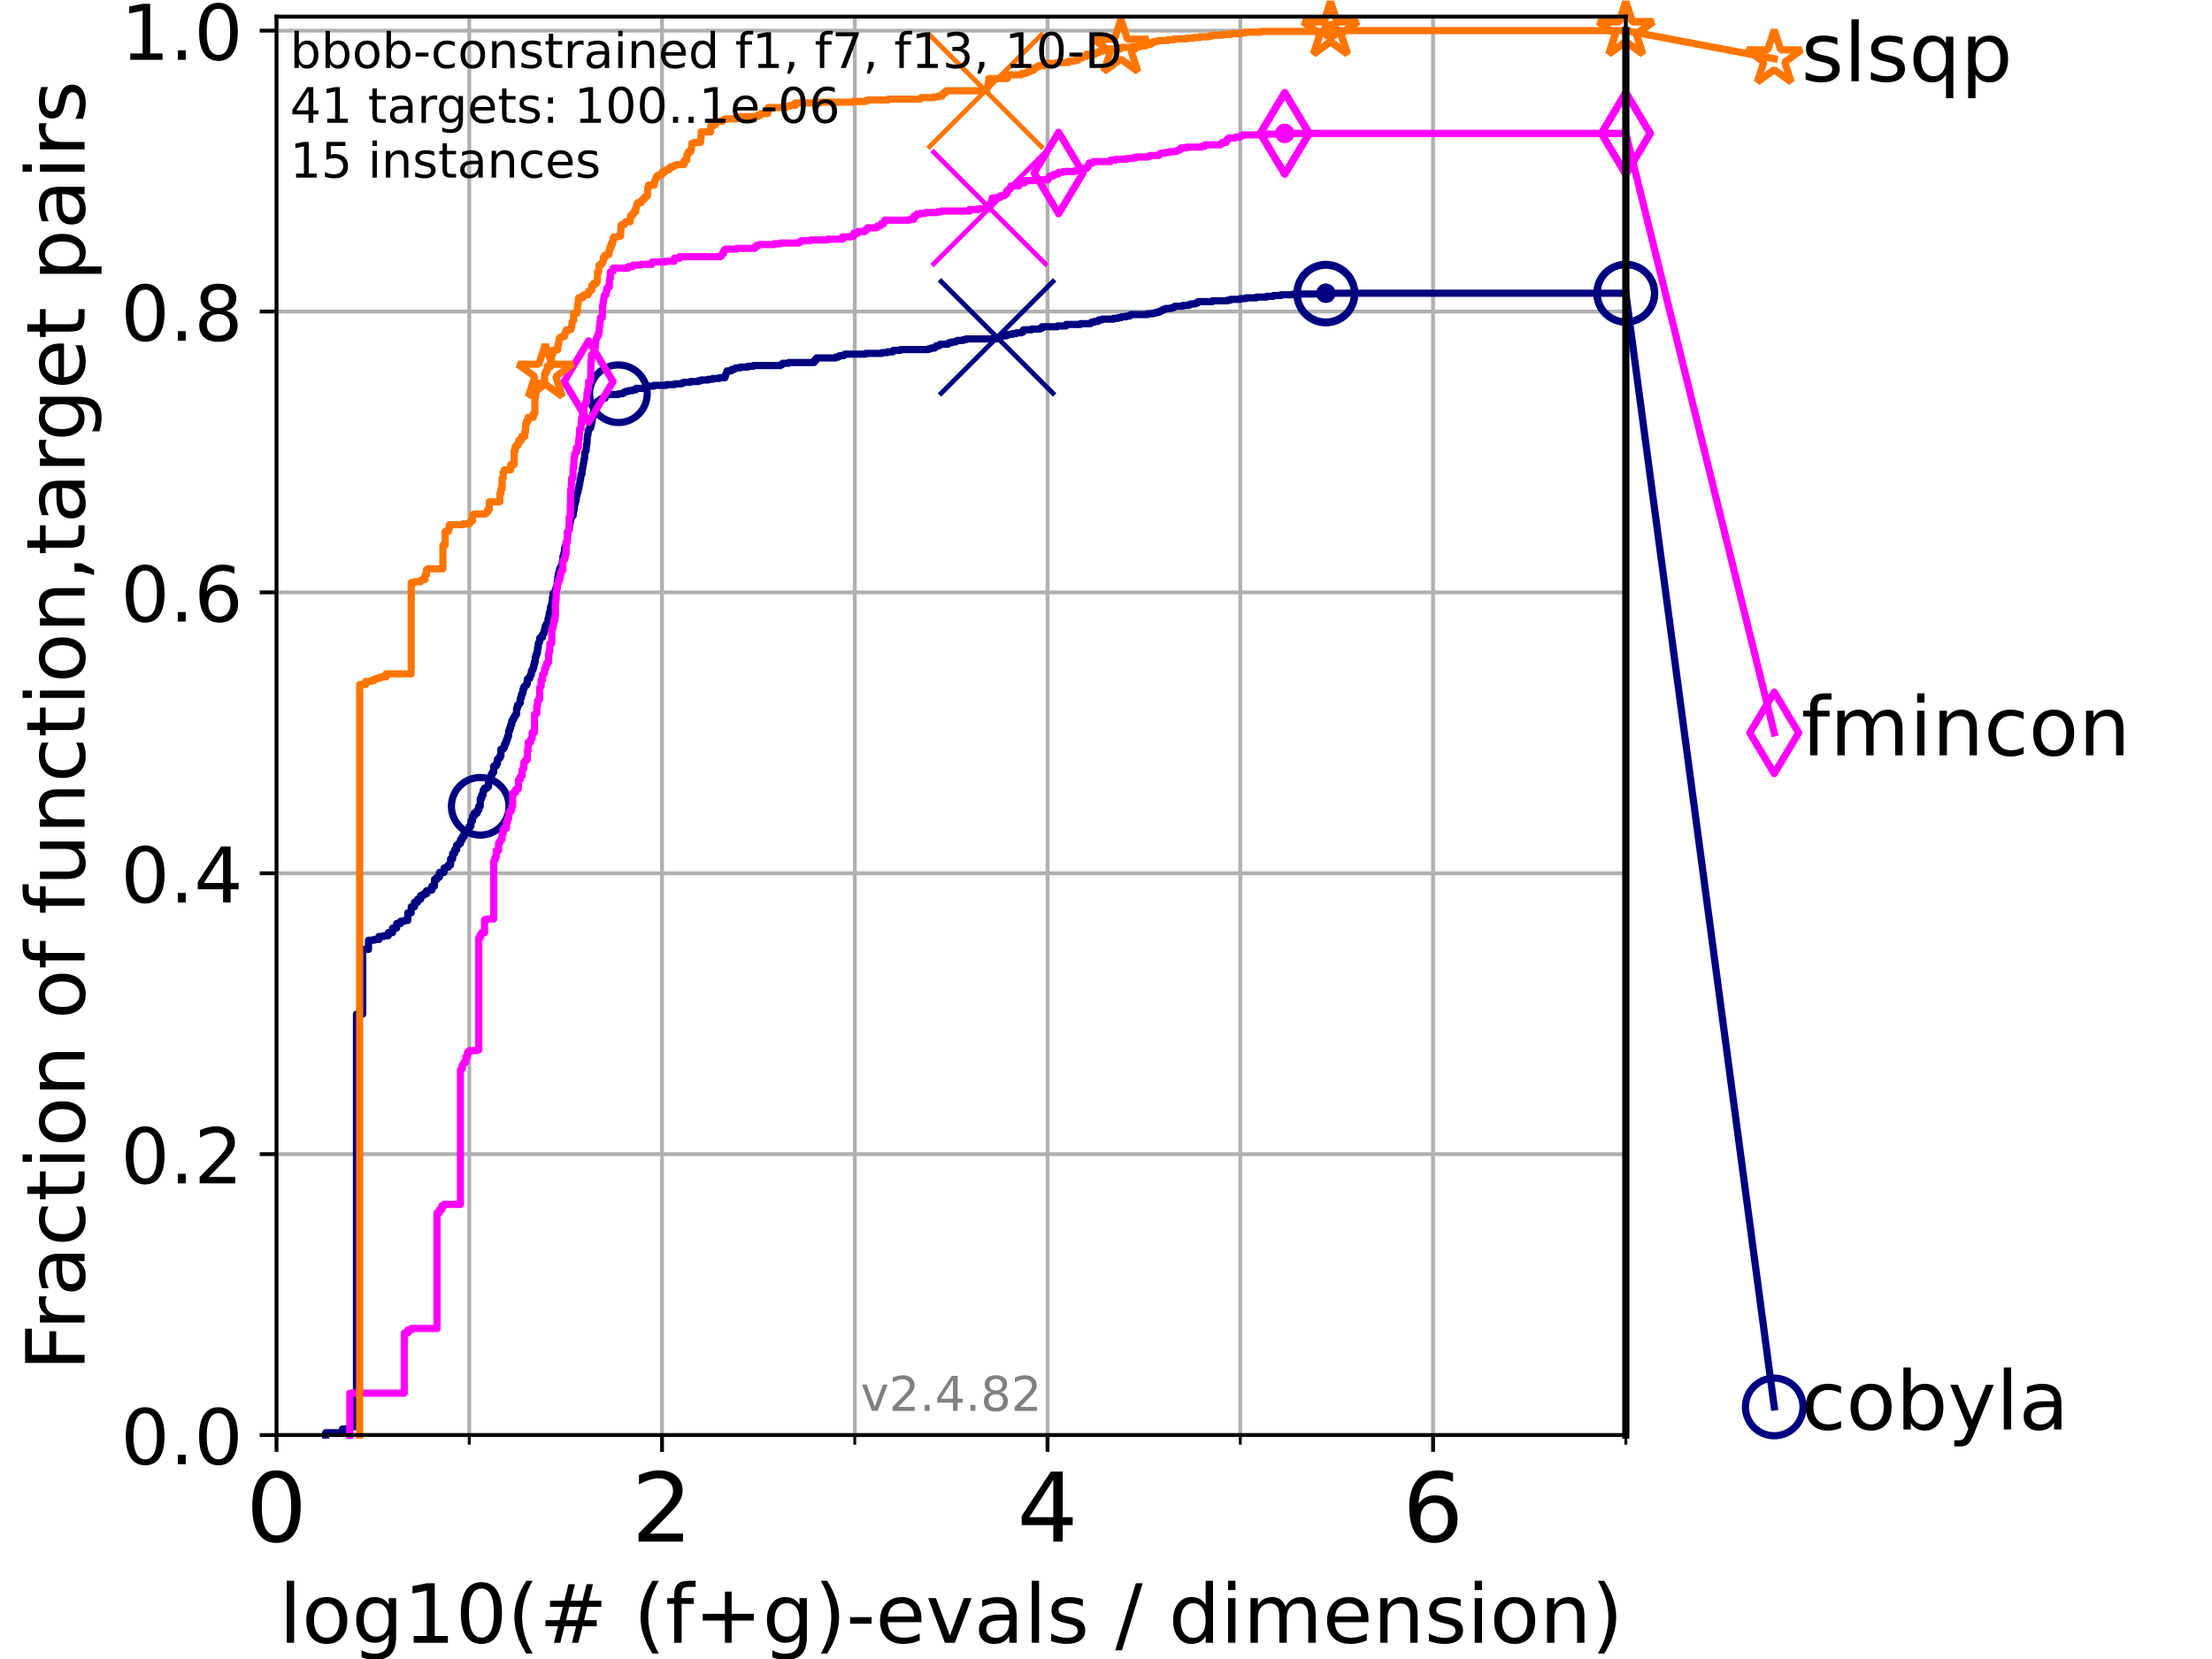 <?xml version="1.0" encoding="utf-8" standalone="no"?>
<!DOCTYPE svg PUBLIC "-//W3C//DTD SVG 1.1//EN"
  "http://www.w3.org/Graphics/SVG/1.1/DTD/svg11.dtd">
<!-- Created with matplotlib (https://matplotlib.org/) -->
<svg height="345.6pt" version="1.1" viewBox="0 0 460.8 345.6" width="460.8pt" xmlns="http://www.w3.org/2000/svg" xmlns:xlink="http://www.w3.org/1999/xlink">
 <defs>
  <style type="text/css">*{stroke-linecap:butt;stroke-linejoin:round;}</style>
 </defs>
 <g id="figure_1">
  <g id="patch_1">
   <path d="M 0 345.6 
L 460.8 345.6 
L 460.8 0 
L 0 0 
z
" style="fill:#ffffff;"/>
  </g>
  <g id="axes_1">
   <g id="patch_2">
    <path d="M 57.6 298.944 
L 338.688 298.944 
L 338.688 3.456 
L 57.6 3.456 
z
" style="fill:#ffffff;"/>
   </g>
   <g id="matplotlib.axis_1">
    <g id="xtick_1">
     <g id="line2d_1">
      <path clip-path="url(#p2292ea283b)" d="M 57.6 298.944 
L 57.6 3.456 
" style="fill:none;stroke:#b0b0b0;stroke-linecap:square;stroke-width:0.8;"/>
     </g>
     <g id="line2d_2">
      <defs>
       <path d="M 0 0 
L 0 3.5 
" id="mff24c3e455" style="stroke:#000000;stroke-width:0.8;"/>
      </defs>
      <g>
       <use style="stroke:#000000;stroke-width:0.8;" x="57.6" xlink:href="#mff24c3e455" y="298.944"/>
      </g>
     </g>
     <g id="text_1">
      <!-- 0 -->
      <g transform="translate(51.237 321.141)scale(0.2 -0.2)">
       <defs>
        <path d="M 31.781 66.406 
Q 24.172 66.406 20.328 58.906 
Q 16.5 51.422 16.5 36.375 
Q 16.5 21.391 20.328 13.891 
Q 24.172 6.391 31.781 6.391 
Q 39.453 6.391 43.281 13.891 
Q 47.125 21.391 47.125 36.375 
Q 47.125 51.422 43.281 58.906 
Q 39.453 66.406 31.781 66.406 
z
M 31.781 74.219 
Q 44.047 74.219 50.516 64.516 
Q 56.984 54.828 56.984 36.375 
Q 56.984 17.969 50.516 8.266 
Q 44.047 -1.422 31.781 -1.422 
Q 19.531 -1.422 13.062 8.266 
Q 6.594 17.969 6.594 36.375 
Q 6.594 54.828 13.062 64.516 
Q 19.531 74.219 31.781 74.219 
z
" id="DejaVuSans-48"/>
       </defs>
       <use xlink:href="#DejaVuSans-48"/>
      </g>
     </g>
    </g>
    <g id="xtick_2">
     <g id="line2d_3">
      <path clip-path="url(#p2292ea283b)" d="M 137.911 298.944 
L 137.911 3.456 
" style="fill:none;stroke:#b0b0b0;stroke-linecap:square;stroke-width:0.8;"/>
     </g>
     <g id="line2d_4">
      <g>
       <use style="stroke:#000000;stroke-width:0.8;" x="137.911" xlink:href="#mff24c3e455" y="298.944"/>
      </g>
     </g>
     <g id="text_2">
      <!-- 2 -->
      <g transform="translate(131.548 321.141)scale(0.2 -0.2)">
       <defs>
        <path d="M 19.188 8.297 
L 53.609 8.297 
L 53.609 0 
L 7.328 0 
L 7.328 8.297 
Q 12.938 14.109 22.625 23.891 
Q 32.328 33.688 34.812 36.531 
Q 39.547 41.844 41.422 45.531 
Q 43.312 49.219 43.312 52.781 
Q 43.312 58.594 39.234 62.25 
Q 35.156 65.922 28.609 65.922 
Q 23.969 65.922 18.812 64.312 
Q 13.672 62.703 7.812 59.422 
L 7.812 69.391 
Q 13.766 71.781 18.938 73 
Q 24.125 74.219 28.422 74.219 
Q 39.75 74.219 46.484 68.547 
Q 53.219 62.891 53.219 53.422 
Q 53.219 48.922 51.531 44.891 
Q 49.859 40.875 45.406 35.406 
Q 44.188 33.984 37.641 27.219 
Q 31.109 20.453 19.188 8.297 
z
" id="DejaVuSans-50"/>
       </defs>
       <use xlink:href="#DejaVuSans-50"/>
      </g>
     </g>
    </g>
    <g id="xtick_3">
     <g id="line2d_5">
      <path clip-path="url(#p2292ea283b)" d="M 218.222 298.944 
L 218.222 3.456 
" style="fill:none;stroke:#b0b0b0;stroke-linecap:square;stroke-width:0.8;"/>
     </g>
     <g id="line2d_6">
      <g>
       <use style="stroke:#000000;stroke-width:0.8;" x="218.222" xlink:href="#mff24c3e455" y="298.944"/>
      </g>
     </g>
     <g id="text_3">
      <!-- 4 -->
      <g transform="translate(211.859 321.141)scale(0.2 -0.2)">
       <defs>
        <path d="M 37.797 64.312 
L 12.891 25.391 
L 37.797 25.391 
z
M 35.203 72.906 
L 47.609 72.906 
L 47.609 25.391 
L 58.016 25.391 
L 58.016 17.188 
L 47.609 17.188 
L 47.609 0 
L 37.797 0 
L 37.797 17.188 
L 4.891 17.188 
L 4.891 26.703 
z
" id="DejaVuSans-52"/>
       </defs>
       <use xlink:href="#DejaVuSans-52"/>
      </g>
     </g>
    </g>
    <g id="xtick_4">
     <g id="line2d_7">
      <path clip-path="url(#p2292ea283b)" d="M 298.533 298.944 
L 298.533 3.456 
" style="fill:none;stroke:#b0b0b0;stroke-linecap:square;stroke-width:0.8;"/>
     </g>
     <g id="line2d_8">
      <g>
       <use style="stroke:#000000;stroke-width:0.8;" x="298.533" xlink:href="#mff24c3e455" y="298.944"/>
      </g>
     </g>
     <g id="text_4">
      <!-- 6 -->
      <g transform="translate(292.17 321.141)scale(0.2 -0.2)">
       <defs>
        <path d="M 33.016 40.375 
Q 26.375 40.375 22.484 35.828 
Q 18.609 31.297 18.609 23.391 
Q 18.609 15.531 22.484 10.953 
Q 26.375 6.391 33.016 6.391 
Q 39.656 6.391 43.531 10.953 
Q 47.406 15.531 47.406 23.391 
Q 47.406 31.297 43.531 35.828 
Q 39.656 40.375 33.016 40.375 
z
M 52.594 71.297 
L 52.594 62.312 
Q 48.875 64.062 45.094 64.984 
Q 41.312 65.922 37.594 65.922 
Q 27.828 65.922 22.672 59.328 
Q 17.531 52.734 16.797 39.406 
Q 19.672 43.656 24.016 45.922 
Q 28.375 48.188 33.594 48.188 
Q 44.578 48.188 50.953 41.516 
Q 57.328 34.859 57.328 23.391 
Q 57.328 12.156 50.688 5.359 
Q 44.047 -1.422 33.016 -1.422 
Q 20.359 -1.422 13.672 8.266 
Q 6.984 17.969 6.984 36.375 
Q 6.984 53.656 15.188 63.938 
Q 23.391 74.219 37.203 74.219 
Q 40.922 74.219 44.703 73.484 
Q 48.484 72.75 52.594 71.297 
z
" id="DejaVuSans-54"/>
       </defs>
       <use xlink:href="#DejaVuSans-54"/>
      </g>
     </g>
    </g>
    <g id="xtick_5">
     <g id="line2d_9">
      <path clip-path="url(#p2292ea283b)" d="M 97.755 298.944 
L 97.755 3.456 
" style="fill:none;stroke:#b0b0b0;stroke-linecap:square;stroke-width:0.8;"/>
     </g>
     <g id="line2d_10">
      <defs>
       <path d="M 0 0 
L 0 2 
" id="mc300c28caf" style="stroke:#000000;stroke-width:0.6;"/>
      </defs>
      <g>
       <use style="stroke:#000000;stroke-width:0.6;" x="97.755" xlink:href="#mc300c28caf" y="298.944"/>
      </g>
     </g>
    </g>
    <g id="xtick_6">
     <g id="line2d_11">
      <path clip-path="url(#p2292ea283b)" d="M 178.066 298.944 
L 178.066 3.456 
" style="fill:none;stroke:#b0b0b0;stroke-linecap:square;stroke-width:0.8;"/>
     </g>
     <g id="line2d_12">
      <g>
       <use style="stroke:#000000;stroke-width:0.6;" x="178.066" xlink:href="#mc300c28caf" y="298.944"/>
      </g>
     </g>
    </g>
    <g id="xtick_7">
     <g id="line2d_13">
      <path clip-path="url(#p2292ea283b)" d="M 258.377 298.944 
L 258.377 3.456 
" style="fill:none;stroke:#b0b0b0;stroke-linecap:square;stroke-width:0.8;"/>
     </g>
     <g id="line2d_14">
      <g>
       <use style="stroke:#000000;stroke-width:0.6;" x="258.377" xlink:href="#mc300c28caf" y="298.944"/>
      </g>
     </g>
    </g>
    <g id="xtick_8">
     <g id="line2d_15">
      <path clip-path="url(#p2292ea283b)" d="M 338.688 298.944 
L 338.688 3.456 
" style="fill:none;stroke:#b0b0b0;stroke-linecap:square;stroke-width:0.8;"/>
     </g>
     <g id="line2d_16">
      <g>
       <use style="stroke:#000000;stroke-width:0.6;" x="338.688" xlink:href="#mc300c28caf" y="298.944"/>
      </g>
     </g>
    </g>
    <g id="text_5">
     <!-- log10(# (f+g)-evals / dimension) -->
     <g transform="translate(58.145 342.218)scale(0.17 -0.17)">
      <defs>
       <path d="M 9.422 75.984 
L 18.406 75.984 
L 18.406 0 
L 9.422 0 
z
" id="DejaVuSans-108"/>
       <path d="M 30.609 48.391 
Q 23.391 48.391 19.188 42.75 
Q 14.984 37.109 14.984 27.297 
Q 14.984 17.484 19.156 11.844 
Q 23.344 6.203 30.609 6.203 
Q 37.797 6.203 41.984 11.859 
Q 46.188 17.531 46.188 27.297 
Q 46.188 37.016 41.984 42.703 
Q 37.797 48.391 30.609 48.391 
z
M 30.609 56 
Q 42.328 56 49.016 48.375 
Q 55.719 40.766 55.719 27.297 
Q 55.719 13.875 49.016 6.219 
Q 42.328 -1.422 30.609 -1.422 
Q 18.844 -1.422 12.172 6.219 
Q 5.516 13.875 5.516 27.297 
Q 5.516 40.766 12.172 48.375 
Q 18.844 56 30.609 56 
z
" id="DejaVuSans-111"/>
       <path d="M 45.406 27.984 
Q 45.406 37.75 41.375 43.109 
Q 37.359 48.484 30.078 48.484 
Q 22.859 48.484 18.828 43.109 
Q 14.797 37.75 14.797 27.984 
Q 14.797 18.266 18.828 12.891 
Q 22.859 7.516 30.078 7.516 
Q 37.359 7.516 41.375 12.891 
Q 45.406 18.266 45.406 27.984 
z
M 54.391 6.781 
Q 54.391 -7.172 48.188 -13.984 
Q 42 -20.797 29.203 -20.797 
Q 24.469 -20.797 20.266 -20.094 
Q 16.062 -19.391 12.109 -17.922 
L 12.109 -9.188 
Q 16.062 -11.328 19.922 -12.344 
Q 23.781 -13.375 27.781 -13.375 
Q 36.625 -13.375 41.016 -8.766 
Q 45.406 -4.156 45.406 5.172 
L 45.406 9.625 
Q 42.625 4.781 38.281 2.391 
Q 33.938 0 27.875 0 
Q 17.828 0 11.672 7.656 
Q 5.516 15.328 5.516 27.984 
Q 5.516 40.672 11.672 48.328 
Q 17.828 56 27.875 56 
Q 33.938 56 38.281 53.609 
Q 42.625 51.219 45.406 46.391 
L 45.406 54.688 
L 54.391 54.688 
z
" id="DejaVuSans-103"/>
       <path d="M 12.406 8.297 
L 28.516 8.297 
L 28.516 63.922 
L 10.984 60.406 
L 10.984 69.391 
L 28.422 72.906 
L 38.281 72.906 
L 38.281 8.297 
L 54.391 8.297 
L 54.391 0 
L 12.406 0 
z
" id="DejaVuSans-49"/>
       <path d="M 31 75.875 
Q 24.469 64.656 21.281 53.656 
Q 18.109 42.672 18.109 31.391 
Q 18.109 20.125 21.312 9.062 
Q 24.516 -2 31 -13.188 
L 23.188 -13.188 
Q 15.875 -1.703 12.234 9.375 
Q 8.594 20.453 8.594 31.391 
Q 8.594 42.281 12.203 53.312 
Q 15.828 64.359 23.188 75.875 
z
" id="DejaVuSans-40"/>
       <path d="M 51.125 44 
L 36.922 44 
L 32.812 27.688 
L 47.125 27.688 
z
M 43.797 71.781 
L 38.719 51.516 
L 52.984 51.516 
L 58.109 71.781 
L 65.922 71.781 
L 60.891 51.516 
L 76.125 51.516 
L 76.125 44 
L 58.984 44 
L 54.984 27.688 
L 70.516 27.688 
L 70.516 20.219 
L 53.078 20.219 
L 48 0 
L 40.188 0 
L 45.219 20.219 
L 30.906 20.219 
L 25.875 0 
L 18.016 0 
L 23.094 20.219 
L 7.719 20.219 
L 7.719 27.688 
L 24.906 27.688 
L 29 44 
L 13.281 44 
L 13.281 51.516 
L 30.906 51.516 
L 35.891 71.781 
z
" id="DejaVuSans-35"/>
       <path id="DejaVuSans-32"/>
       <path d="M 37.109 75.984 
L 37.109 68.5 
L 28.516 68.5 
Q 23.688 68.5 21.797 66.547 
Q 19.922 64.594 19.922 59.516 
L 19.922 54.688 
L 34.719 54.688 
L 34.719 47.703 
L 19.922 47.703 
L 19.922 0 
L 10.891 0 
L 10.891 47.703 
L 2.297 47.703 
L 2.297 54.688 
L 10.891 54.688 
L 10.891 58.5 
Q 10.891 67.625 15.141 71.797 
Q 19.391 75.984 28.609 75.984 
z
" id="DejaVuSans-102"/>
       <path d="M 46 62.703 
L 46 35.5 
L 73.188 35.5 
L 73.188 27.203 
L 46 27.203 
L 46 0 
L 37.797 0 
L 37.797 27.203 
L 10.594 27.203 
L 10.594 35.5 
L 37.797 35.5 
L 37.797 62.703 
z
" id="DejaVuSans-43"/>
       <path d="M 8.016 75.875 
L 15.828 75.875 
Q 23.141 64.359 26.781 53.312 
Q 30.422 42.281 30.422 31.391 
Q 30.422 20.453 26.781 9.375 
Q 23.141 -1.703 15.828 -13.188 
L 8.016 -13.188 
Q 14.5 -2 17.703 9.062 
Q 20.906 20.125 20.906 31.391 
Q 20.906 42.672 17.703 53.656 
Q 14.5 64.656 8.016 75.875 
z
" id="DejaVuSans-41"/>
       <path d="M 4.891 31.391 
L 31.203 31.391 
L 31.203 23.391 
L 4.891 23.391 
z
" id="DejaVuSans-45"/>
       <path d="M 56.203 29.594 
L 56.203 25.203 
L 14.891 25.203 
Q 15.484 15.922 20.484 11.062 
Q 25.484 6.203 34.422 6.203 
Q 39.594 6.203 44.453 7.469 
Q 49.312 8.734 54.109 11.281 
L 54.109 2.781 
Q 49.266 0.734 44.188 -0.344 
Q 39.109 -1.422 33.891 -1.422 
Q 20.797 -1.422 13.156 6.188 
Q 5.516 13.812 5.516 26.812 
Q 5.516 40.234 12.766 48.109 
Q 20.016 56 32.328 56 
Q 43.359 56 49.781 48.891 
Q 56.203 41.797 56.203 29.594 
z
M 47.219 32.234 
Q 47.125 39.594 43.094 43.984 
Q 39.062 48.391 32.422 48.391 
Q 24.906 48.391 20.391 44.141 
Q 15.875 39.891 15.188 32.172 
z
" id="DejaVuSans-101"/>
       <path d="M 2.984 54.688 
L 12.5 54.688 
L 29.594 8.797 
L 46.688 54.688 
L 56.203 54.688 
L 35.688 0 
L 23.484 0 
z
" id="DejaVuSans-118"/>
       <path d="M 34.281 27.484 
Q 23.391 27.484 19.188 25 
Q 14.984 22.516 14.984 16.5 
Q 14.984 11.719 18.141 8.906 
Q 21.297 6.109 26.703 6.109 
Q 34.188 6.109 38.703 11.406 
Q 43.219 16.703 43.219 25.484 
L 43.219 27.484 
z
M 52.203 31.203 
L 52.203 0 
L 43.219 0 
L 43.219 8.297 
Q 40.141 3.328 35.547 0.953 
Q 30.953 -1.422 24.312 -1.422 
Q 15.922 -1.422 10.953 3.297 
Q 6 8.016 6 15.922 
Q 6 25.141 12.172 29.828 
Q 18.359 34.516 30.609 34.516 
L 43.219 34.516 
L 43.219 35.406 
Q 43.219 41.609 39.141 45 
Q 35.062 48.391 27.688 48.391 
Q 23 48.391 18.547 47.266 
Q 14.109 46.141 10.016 43.891 
L 10.016 52.203 
Q 14.938 54.109 19.578 55.047 
Q 24.219 56 28.609 56 
Q 40.484 56 46.344 49.844 
Q 52.203 43.703 52.203 31.203 
z
" id="DejaVuSans-97"/>
       <path d="M 44.281 53.078 
L 44.281 44.578 
Q 40.484 46.531 36.375 47.5 
Q 32.281 48.484 27.875 48.484 
Q 21.188 48.484 17.844 46.438 
Q 14.5 44.391 14.5 40.281 
Q 14.5 37.156 16.891 35.375 
Q 19.281 33.594 26.516 31.984 
L 29.594 31.297 
Q 39.156 29.25 43.188 25.516 
Q 47.219 21.781 47.219 15.094 
Q 47.219 7.469 41.188 3.016 
Q 35.156 -1.422 24.609 -1.422 
Q 20.219 -1.422 15.453 -0.562 
Q 10.688 0.297 5.422 2 
L 5.422 11.281 
Q 10.406 8.688 15.234 7.391 
Q 20.062 6.109 24.812 6.109 
Q 31.156 6.109 34.562 8.281 
Q 37.984 10.453 37.984 14.406 
Q 37.984 18.062 35.516 20.016 
Q 33.062 21.969 24.703 23.781 
L 21.578 24.516 
Q 13.234 26.266 9.516 29.906 
Q 5.812 33.547 5.812 39.891 
Q 5.812 47.609 11.281 51.797 
Q 16.75 56 26.812 56 
Q 31.781 56 36.172 55.266 
Q 40.578 54.547 44.281 53.078 
z
" id="DejaVuSans-115"/>
       <path d="M 25.391 72.906 
L 33.688 72.906 
L 8.297 -9.281 
L 0 -9.281 
z
" id="DejaVuSans-47"/>
       <path d="M 45.406 46.391 
L 45.406 75.984 
L 54.391 75.984 
L 54.391 0 
L 45.406 0 
L 45.406 8.203 
Q 42.578 3.328 38.25 0.953 
Q 33.938 -1.422 27.875 -1.422 
Q 17.969 -1.422 11.734 6.484 
Q 5.516 14.406 5.516 27.297 
Q 5.516 40.188 11.734 48.094 
Q 17.969 56 27.875 56 
Q 33.938 56 38.25 53.625 
Q 42.578 51.266 45.406 46.391 
z
M 14.797 27.297 
Q 14.797 17.391 18.875 11.75 
Q 22.953 6.109 30.078 6.109 
Q 37.203 6.109 41.297 11.75 
Q 45.406 17.391 45.406 27.297 
Q 45.406 37.203 41.297 42.844 
Q 37.203 48.484 30.078 48.484 
Q 22.953 48.484 18.875 42.844 
Q 14.797 37.203 14.797 27.297 
z
" id="DejaVuSans-100"/>
       <path d="M 9.422 54.688 
L 18.406 54.688 
L 18.406 0 
L 9.422 0 
z
M 9.422 75.984 
L 18.406 75.984 
L 18.406 64.594 
L 9.422 64.594 
z
" id="DejaVuSans-105"/>
       <path d="M 52 44.188 
Q 55.375 50.25 60.062 53.125 
Q 64.75 56 71.094 56 
Q 79.641 56 84.281 50.016 
Q 88.922 44.047 88.922 33.016 
L 88.922 0 
L 79.891 0 
L 79.891 32.719 
Q 79.891 40.578 77.094 44.375 
Q 74.312 48.188 68.609 48.188 
Q 61.625 48.188 57.562 43.547 
Q 53.516 38.922 53.516 30.906 
L 53.516 0 
L 44.484 0 
L 44.484 32.719 
Q 44.484 40.625 41.703 44.406 
Q 38.922 48.188 33.109 48.188 
Q 26.219 48.188 22.156 43.531 
Q 18.109 38.875 18.109 30.906 
L 18.109 0 
L 9.078 0 
L 9.078 54.688 
L 18.109 54.688 
L 18.109 46.188 
Q 21.188 51.219 25.484 53.609 
Q 29.781 56 35.688 56 
Q 41.656 56 45.828 52.969 
Q 50 49.953 52 44.188 
z
" id="DejaVuSans-109"/>
       <path d="M 54.891 33.016 
L 54.891 0 
L 45.906 0 
L 45.906 32.719 
Q 45.906 40.484 42.875 44.328 
Q 39.844 48.188 33.797 48.188 
Q 26.516 48.188 22.312 43.547 
Q 18.109 38.922 18.109 30.906 
L 18.109 0 
L 9.078 0 
L 9.078 54.688 
L 18.109 54.688 
L 18.109 46.188 
Q 21.344 51.125 25.703 53.562 
Q 30.078 56 35.797 56 
Q 45.219 56 50.047 50.172 
Q 54.891 44.344 54.891 33.016 
z
" id="DejaVuSans-110"/>
      </defs>
      <use xlink:href="#DejaVuSans-108"/>
      <use x="27.783" xlink:href="#DejaVuSans-111"/>
      <use x="88.965" xlink:href="#DejaVuSans-103"/>
      <use x="152.441" xlink:href="#DejaVuSans-49"/>
      <use x="216.064" xlink:href="#DejaVuSans-48"/>
      <use x="279.688" xlink:href="#DejaVuSans-40"/>
      <use x="318.701" xlink:href="#DejaVuSans-35"/>
      <use x="402.49" xlink:href="#DejaVuSans-32"/>
      <use x="434.277" xlink:href="#DejaVuSans-40"/>
      <use x="473.291" xlink:href="#DejaVuSans-102"/>
      <use x="508.496" xlink:href="#DejaVuSans-43"/>
      <use x="592.285" xlink:href="#DejaVuSans-103"/>
      <use x="655.762" xlink:href="#DejaVuSans-41"/>
      <use x="694.775" xlink:href="#DejaVuSans-45"/>
      <use x="730.859" xlink:href="#DejaVuSans-101"/>
      <use x="792.383" xlink:href="#DejaVuSans-118"/>
      <use x="851.562" xlink:href="#DejaVuSans-97"/>
      <use x="912.842" xlink:href="#DejaVuSans-108"/>
      <use x="940.625" xlink:href="#DejaVuSans-115"/>
      <use x="992.725" xlink:href="#DejaVuSans-32"/>
      <use x="1024.512" xlink:href="#DejaVuSans-47"/>
      <use x="1058.203" xlink:href="#DejaVuSans-32"/>
      <use x="1089.99" xlink:href="#DejaVuSans-100"/>
      <use x="1153.467" xlink:href="#DejaVuSans-105"/>
      <use x="1181.25" xlink:href="#DejaVuSans-109"/>
      <use x="1278.662" xlink:href="#DejaVuSans-101"/>
      <use x="1340.186" xlink:href="#DejaVuSans-110"/>
      <use x="1403.564" xlink:href="#DejaVuSans-115"/>
      <use x="1455.664" xlink:href="#DejaVuSans-105"/>
      <use x="1483.447" xlink:href="#DejaVuSans-111"/>
      <use x="1544.629" xlink:href="#DejaVuSans-110"/>
      <use x="1608.008" xlink:href="#DejaVuSans-41"/>
     </g>
    </g>
   </g>
   <g id="matplotlib.axis_2">
    <g id="ytick_1">
     <g id="line2d_17">
      <path clip-path="url(#p2292ea283b)" d="M 57.6 298.944 
L 338.688 298.944 
" style="fill:none;stroke:#b0b0b0;stroke-linecap:square;stroke-width:0.8;"/>
     </g>
     <g id="line2d_18">
      <defs>
       <path d="M 0 0 
L -3.5 0 
" id="m070f211d90" style="stroke:#000000;stroke-width:0.8;"/>
      </defs>
      <g>
       <use style="stroke:#000000;stroke-width:0.8;" x="57.6" xlink:href="#m070f211d90" y="298.944"/>
      </g>
     </g>
     <g id="text_6">
      <!-- 0.0 -->
      <g transform="translate(25.155 305.023)scale(0.16 -0.16)">
       <defs>
        <path d="M 10.688 12.406 
L 21 12.406 
L 21 0 
L 10.688 0 
z
" id="DejaVuSans-46"/>
       </defs>
       <use xlink:href="#DejaVuSans-48"/>
       <use x="63.623" xlink:href="#DejaVuSans-46"/>
       <use x="95.41" xlink:href="#DejaVuSans-48"/>
      </g>
     </g>
    </g>
    <g id="ytick_2">
     <g id="line2d_19">
      <path clip-path="url(#p2292ea283b)" d="M 57.6 240.432 
L 338.688 240.432 
" style="fill:none;stroke:#b0b0b0;stroke-linecap:square;stroke-width:0.8;"/>
     </g>
     <g id="line2d_20">
      <g>
       <use style="stroke:#000000;stroke-width:0.8;" x="57.6" xlink:href="#m070f211d90" y="240.432"/>
      </g>
     </g>
     <g id="text_7">
      <!-- 0.2 -->
      <g transform="translate(25.155 246.51)scale(0.16 -0.16)">
       <use xlink:href="#DejaVuSans-48"/>
       <use x="63.623" xlink:href="#DejaVuSans-46"/>
       <use x="95.41" xlink:href="#DejaVuSans-50"/>
      </g>
     </g>
    </g>
    <g id="ytick_3">
     <g id="line2d_21">
      <path clip-path="url(#p2292ea283b)" d="M 57.6 181.919 
L 338.688 181.919 
" style="fill:none;stroke:#b0b0b0;stroke-linecap:square;stroke-width:0.8;"/>
     </g>
     <g id="line2d_22">
      <g>
       <use style="stroke:#000000;stroke-width:0.8;" x="57.6" xlink:href="#m070f211d90" y="181.919"/>
      </g>
     </g>
     <g id="text_8">
      <!-- 0.4 -->
      <g transform="translate(25.155 187.998)scale(0.16 -0.16)">
       <use xlink:href="#DejaVuSans-48"/>
       <use x="63.623" xlink:href="#DejaVuSans-46"/>
       <use x="95.41" xlink:href="#DejaVuSans-52"/>
      </g>
     </g>
    </g>
    <g id="ytick_4">
     <g id="line2d_23">
      <path clip-path="url(#p2292ea283b)" d="M 57.6 123.407 
L 338.688 123.407 
" style="fill:none;stroke:#b0b0b0;stroke-linecap:square;stroke-width:0.8;"/>
     </g>
     <g id="line2d_24">
      <g>
       <use style="stroke:#000000;stroke-width:0.8;" x="57.6" xlink:href="#m070f211d90" y="123.407"/>
      </g>
     </g>
     <g id="text_9">
      <!-- 0.6 -->
      <g transform="translate(25.155 129.485)scale(0.16 -0.16)">
       <use xlink:href="#DejaVuSans-48"/>
       <use x="63.623" xlink:href="#DejaVuSans-46"/>
       <use x="95.41" xlink:href="#DejaVuSans-54"/>
      </g>
     </g>
    </g>
    <g id="ytick_5">
     <g id="line2d_25">
      <path clip-path="url(#p2292ea283b)" d="M 57.6 64.894 
L 338.688 64.894 
" style="fill:none;stroke:#b0b0b0;stroke-linecap:square;stroke-width:0.8;"/>
     </g>
     <g id="line2d_26">
      <g>
       <use style="stroke:#000000;stroke-width:0.8;" x="57.6" xlink:href="#m070f211d90" y="64.894"/>
      </g>
     </g>
     <g id="text_10">
      <!-- 0.8 -->
      <g transform="translate(25.155 70.973)scale(0.16 -0.16)">
       <defs>
        <path d="M 31.781 34.625 
Q 24.75 34.625 20.719 30.859 
Q 16.703 27.094 16.703 20.516 
Q 16.703 13.922 20.719 10.156 
Q 24.75 6.391 31.781 6.391 
Q 38.812 6.391 42.859 10.172 
Q 46.922 13.969 46.922 20.516 
Q 46.922 27.094 42.891 30.859 
Q 38.875 34.625 31.781 34.625 
z
M 21.922 38.812 
Q 15.578 40.375 12.031 44.719 
Q 8.5 49.078 8.5 55.328 
Q 8.5 64.062 14.719 69.141 
Q 20.953 74.219 31.781 74.219 
Q 42.672 74.219 48.875 69.141 
Q 55.078 64.062 55.078 55.328 
Q 55.078 49.078 51.531 44.719 
Q 48 40.375 41.703 38.812 
Q 48.828 37.156 52.797 32.312 
Q 56.781 27.484 56.781 20.516 
Q 56.781 9.906 50.312 4.234 
Q 43.844 -1.422 31.781 -1.422 
Q 19.734 -1.422 13.25 4.234 
Q 6.781 9.906 6.781 20.516 
Q 6.781 27.484 10.781 32.312 
Q 14.797 37.156 21.922 38.812 
z
M 18.312 54.391 
Q 18.312 48.734 21.844 45.562 
Q 25.391 42.391 31.781 42.391 
Q 38.141 42.391 41.719 45.562 
Q 45.312 48.734 45.312 54.391 
Q 45.312 60.062 41.719 63.234 
Q 38.141 66.406 31.781 66.406 
Q 25.391 66.406 21.844 63.234 
Q 18.312 60.062 18.312 54.391 
z
" id="DejaVuSans-56"/>
       </defs>
       <use xlink:href="#DejaVuSans-48"/>
       <use x="63.623" xlink:href="#DejaVuSans-46"/>
       <use x="95.41" xlink:href="#DejaVuSans-56"/>
      </g>
     </g>
    </g>
    <g id="ytick_6">
     <g id="line2d_27">
      <path clip-path="url(#p2292ea283b)" d="M 57.6 6.382 
L 338.688 6.382 
" style="fill:none;stroke:#b0b0b0;stroke-linecap:square;stroke-width:0.8;"/>
     </g>
     <g id="line2d_28">
      <g>
       <use style="stroke:#000000;stroke-width:0.8;" x="57.6" xlink:href="#m070f211d90" y="6.382"/>
      </g>
     </g>
     <g id="text_11">
      <!-- 1.0 -->
      <g transform="translate(25.155 12.46)scale(0.16 -0.16)">
       <use xlink:href="#DejaVuSans-49"/>
       <use x="63.623" xlink:href="#DejaVuSans-46"/>
       <use x="95.41" xlink:href="#DejaVuSans-48"/>
      </g>
     </g>
    </g>
    <g id="text_12">
     <!-- Fraction of function,target pairs -->
     <g transform="translate(17.62 285.585)rotate(-90)scale(0.17 -0.17)">
      <defs>
       <path d="M 9.812 72.906 
L 51.703 72.906 
L 51.703 64.594 
L 19.672 64.594 
L 19.672 43.109 
L 48.578 43.109 
L 48.578 34.812 
L 19.672 34.812 
L 19.672 0 
L 9.812 0 
z
" id="DejaVuSans-70"/>
       <path d="M 41.109 46.297 
Q 39.594 47.172 37.812 47.578 
Q 36.031 48 33.891 48 
Q 26.266 48 22.188 43.047 
Q 18.109 38.094 18.109 28.812 
L 18.109 0 
L 9.078 0 
L 9.078 54.688 
L 18.109 54.688 
L 18.109 46.188 
Q 20.953 51.172 25.484 53.578 
Q 30.031 56 36.531 56 
Q 37.453 56 38.578 55.875 
Q 39.703 55.766 41.062 55.516 
z
" id="DejaVuSans-114"/>
       <path d="M 48.781 52.594 
L 48.781 44.188 
Q 44.969 46.297 41.141 47.344 
Q 37.312 48.391 33.406 48.391 
Q 24.656 48.391 19.812 42.844 
Q 14.984 37.312 14.984 27.297 
Q 14.984 17.281 19.812 11.734 
Q 24.656 6.203 33.406 6.203 
Q 37.312 6.203 41.141 7.25 
Q 44.969 8.297 48.781 10.406 
L 48.781 2.094 
Q 45.016 0.344 40.984 -0.531 
Q 36.969 -1.422 32.422 -1.422 
Q 20.062 -1.422 12.781 6.344 
Q 5.516 14.109 5.516 27.297 
Q 5.516 40.672 12.859 48.328 
Q 20.219 56 33.016 56 
Q 37.156 56 41.109 55.141 
Q 45.062 54.297 48.781 52.594 
z
" id="DejaVuSans-99"/>
       <path d="M 18.312 70.219 
L 18.312 54.688 
L 36.812 54.688 
L 36.812 47.703 
L 18.312 47.703 
L 18.312 18.016 
Q 18.312 11.328 20.141 9.422 
Q 21.969 7.516 27.594 7.516 
L 36.812 7.516 
L 36.812 0 
L 27.594 0 
Q 17.188 0 13.234 3.875 
Q 9.281 7.766 9.281 18.016 
L 9.281 47.703 
L 2.688 47.703 
L 2.688 54.688 
L 9.281 54.688 
L 9.281 70.219 
z
" id="DejaVuSans-116"/>
       <path d="M 8.5 21.578 
L 8.5 54.688 
L 17.484 54.688 
L 17.484 21.922 
Q 17.484 14.156 20.5 10.266 
Q 23.531 6.391 29.594 6.391 
Q 36.859 6.391 41.078 11.031 
Q 45.312 15.672 45.312 23.688 
L 45.312 54.688 
L 54.297 54.688 
L 54.297 0 
L 45.312 0 
L 45.312 8.406 
Q 42.047 3.422 37.719 1 
Q 33.406 -1.422 27.688 -1.422 
Q 18.266 -1.422 13.375 4.438 
Q 8.5 10.297 8.5 21.578 
z
M 31.109 56 
z
" id="DejaVuSans-117"/>
       <path d="M 11.719 12.406 
L 22.016 12.406 
L 22.016 4 
L 14.016 -11.625 
L 7.719 -11.625 
L 11.719 4 
z
" id="DejaVuSans-44"/>
       <path d="M 18.109 8.203 
L 18.109 -20.797 
L 9.078 -20.797 
L 9.078 54.688 
L 18.109 54.688 
L 18.109 46.391 
Q 20.953 51.266 25.266 53.625 
Q 29.594 56 35.594 56 
Q 45.562 56 51.781 48.094 
Q 58.016 40.188 58.016 27.297 
Q 58.016 14.406 51.781 6.484 
Q 45.562 -1.422 35.594 -1.422 
Q 29.594 -1.422 25.266 0.953 
Q 20.953 3.328 18.109 8.203 
z
M 48.688 27.297 
Q 48.688 37.203 44.609 42.844 
Q 40.531 48.484 33.406 48.484 
Q 26.266 48.484 22.188 42.844 
Q 18.109 37.203 18.109 27.297 
Q 18.109 17.391 22.188 11.75 
Q 26.266 6.109 33.406 6.109 
Q 40.531 6.109 44.609 11.75 
Q 48.688 17.391 48.688 27.297 
z
" id="DejaVuSans-112"/>
      </defs>
      <use xlink:href="#DejaVuSans-70"/>
      <use x="50.27" xlink:href="#DejaVuSans-114"/>
      <use x="91.383" xlink:href="#DejaVuSans-97"/>
      <use x="152.662" xlink:href="#DejaVuSans-99"/>
      <use x="207.643" xlink:href="#DejaVuSans-116"/>
      <use x="246.852" xlink:href="#DejaVuSans-105"/>
      <use x="274.635" xlink:href="#DejaVuSans-111"/>
      <use x="335.816" xlink:href="#DejaVuSans-110"/>
      <use x="399.195" xlink:href="#DejaVuSans-32"/>
      <use x="430.982" xlink:href="#DejaVuSans-111"/>
      <use x="492.164" xlink:href="#DejaVuSans-102"/>
      <use x="527.369" xlink:href="#DejaVuSans-32"/>
      <use x="559.156" xlink:href="#DejaVuSans-102"/>
      <use x="594.361" xlink:href="#DejaVuSans-117"/>
      <use x="657.74" xlink:href="#DejaVuSans-110"/>
      <use x="721.119" xlink:href="#DejaVuSans-99"/>
      <use x="776.1" xlink:href="#DejaVuSans-116"/>
      <use x="815.309" xlink:href="#DejaVuSans-105"/>
      <use x="843.092" xlink:href="#DejaVuSans-111"/>
      <use x="904.273" xlink:href="#DejaVuSans-110"/>
      <use x="967.652" xlink:href="#DejaVuSans-44"/>
      <use x="999.439" xlink:href="#DejaVuSans-116"/>
      <use x="1038.648" xlink:href="#DejaVuSans-97"/>
      <use x="1099.928" xlink:href="#DejaVuSans-114"/>
      <use x="1139.291" xlink:href="#DejaVuSans-103"/>
      <use x="1202.768" xlink:href="#DejaVuSans-101"/>
      <use x="1264.291" xlink:href="#DejaVuSans-116"/>
      <use x="1303.5" xlink:href="#DejaVuSans-32"/>
      <use x="1335.287" xlink:href="#DejaVuSans-112"/>
      <use x="1398.764" xlink:href="#DejaVuSans-97"/>
      <use x="1460.043" xlink:href="#DejaVuSans-105"/>
      <use x="1487.826" xlink:href="#DejaVuSans-114"/>
      <use x="1528.939" xlink:href="#DejaVuSans-115"/>
     </g>
    </g>
   </g>
   <g id="line2d_29">
    <defs>
     <path d="M 0 1.5 
C 0.398 1.5 0.779 1.342 1.061 1.061 
C 1.342 0.779 1.5 0.398 1.5 0 
C 1.5 -0.398 1.342 -0.779 1.061 -1.061 
C 0.779 -1.342 0.398 -1.5 0 -1.5 
C -0.398 -1.5 -0.779 -1.342 -1.061 -1.061 
C -1.342 -0.779 -1.5 -0.398 -1.5 0 
C -1.5 0.398 -1.342 0.779 -1.061 1.061 
C -0.779 1.342 -0.398 1.5 0 1.5 
z
" id="m68d92d7928" style="stroke:#000080;"/>
    </defs>
    <g>
     <use style="fill:#000080;stroke:#000080;" x="276.199" xlink:href="#m68d92d7928" y="61.088"/>
     <use style="fill:#000080;stroke:#000080;" x="276.199" xlink:href="#m68d92d7928" y="61.088"/>
    </g>
   </g>
   <g id="line2d_30">
    <path d="M 67.851 298.944 
L 67.851 298.468 
L 71.35 298.468 
L 71.35 297.675 
L 72.868 297.675 
L 72.868 297.2 
L 74.263 297.2 
L 74.263 211.255 
L 75.556 211.255 
L 75.556 197.776 
L 76.759 197.776 
L 76.759 195.873 
L 77.885 195.873 
L 77.885 195.715 
L 78.942 195.715 
L 78.942 195.08 
L 79.939 195.08 
L 79.939 194.922 
L 80.881 194.922 
L 80.881 194.288 
L 81.776 194.288 
L 81.776 193.336 
L 82.627 193.336 
L 82.627 192.385 
L 83.438 192.385 
L 83.438 191.909 
L 84.213 191.909 
L 84.213 191.75 
L 84.956 191.75 
L 84.956 190.165 
L 85.667 190.165 
L 85.667 188.896 
L 86.351 188.896 
L 86.351 187.945 
L 87.01 187.945 
L 87.01 187.31 
L 87.644 187.31 
L 87.644 186.518 
L 88.256 186.518 
L 88.256 186.2 
L 88.847 186.2 
L 88.847 185.566 
L 89.419 185.566 
L 89.419 185.408 
L 89.973 185.408 
L 89.973 184.615 
L 90.509 184.615 
L 90.509 183.188 
L 91.03 183.188 
L 91.03 182.712 
L 91.535 182.712 
L 91.535 181.76 
L 92.504 181.76 
L 92.504 180.809 
L 92.969 180.809 
L 92.969 180.65 
L 93.422 180.65 
L 93.422 180.175 
L 93.864 180.175 
L 93.864 178.906 
L 94.295 178.906 
L 94.295 177.796 
L 94.715 177.796 
L 94.715 177.003 
L 95.125 177.003 
L 95.125 176.052 
L 95.526 176.052 
L 95.526 175.735 
L 95.918 175.735 
L 95.918 174.942 
L 96.301 174.942 
L 96.301 174.308 
L 96.676 174.308 
L 96.676 173.673 
L 97.044 173.673 
L 97.044 173.198 
L 97.403 173.198 
L 97.403 172.722 
L 97.755 172.722 
L 97.755 172.088 
L 98.101 172.088 
L 98.101 170.978 
L 98.439 170.978 
L 98.439 170.026 
L 98.772 170.026 
L 98.772 169.392 
L 99.418 169.392 
L 99.418 168.758 
L 99.732 168.758 
L 99.732 167.965 
L 100.04 167.965 
L 100.04 166.379 
L 100.344 166.379 
L 100.344 165.586 
L 100.642 165.586 
L 100.642 164.635 
L 100.935 164.635 
L 100.935 164.159 
L 101.507 164.159 
L 101.507 163.842 
L 101.786 163.842 
L 101.786 162.573 
L 102.06 162.573 
L 102.06 162.098 
L 102.331 162.098 
L 102.331 161.305 
L 102.597 161.305 
L 102.597 160.829 
L 102.859 160.829 
L 102.859 159.561 
L 103.372 159.561 
L 103.372 159.085 
L 103.623 159.085 
L 103.623 158.133 
L 103.871 158.133 
L 103.871 157.975 
L 104.115 157.975 
L 104.115 157.499 
L 104.355 157.499 
L 104.355 156.072 
L 104.826 156.072 
L 104.826 155.755 
L 105.057 155.755 
L 105.057 155.121 
L 105.285 155.121 
L 105.285 154.645 
L 105.51 154.645 
L 105.51 154.011 
L 105.733 154.011 
L 105.733 153.376 
L 105.952 153.376 
L 105.952 152.266 
L 106.169 152.266 
L 106.169 151.632 
L 106.383 151.632 
L 106.383 150.998 
L 106.594 150.998 
L 106.594 150.205 
L 106.803 150.205 
L 106.803 149.888 
L 107.009 149.888 
L 107.009 149.412 
L 107.213 149.412 
L 107.213 149.095 
L 107.415 149.095 
L 107.415 148.778 
L 107.614 148.778 
L 107.614 147.509 
L 107.811 147.509 
L 107.811 146.875 
L 108.006 146.875 
L 108.006 146.716 
L 108.199 146.716 
L 108.199 146.399 
L 108.389 146.399 
L 108.389 145.448 
L 108.578 145.448 
L 108.578 144.814 
L 108.764 144.814 
L 108.764 144.338 
L 108.949 144.338 
L 108.949 143.545 
L 109.132 143.545 
L 109.132 143.069 
L 109.312 143.069 
L 109.312 142.911 
L 109.491 142.911 
L 109.491 142.752 
L 109.668 142.752 
L 109.668 142.435 
L 109.843 142.435 
L 109.843 141.484 
L 110.017 141.484 
L 110.017 141.325 
L 110.359 141.325 
L 110.359 140.849 
L 110.527 140.849 
L 110.527 140.532 
L 110.694 140.532 
L 110.694 139.739 
L 110.86 139.739 
L 110.86 139.581 
L 111.023 139.581 
L 111.023 139.105 
L 111.186 139.105 
L 111.186 138.471 
L 111.346 138.471 
L 111.346 137.836 
L 111.506 137.836 
L 111.506 136.885 
L 111.663 136.885 
L 111.663 136.409 
L 111.82 136.409 
L 111.82 135.934 
L 111.975 135.934 
L 111.975 134.982 
L 112.128 134.982 
L 112.128 134.031 
L 112.281 134.031 
L 112.281 133.714 
L 112.432 133.714 
L 112.432 132.921 
L 112.581 132.921 
L 112.581 132.762 
L 113.023 132.762 
L 113.023 132.128 
L 113.168 132.128 
L 113.168 131.969 
L 113.311 131.969 
L 113.311 131.494 
L 113.454 131.494 
L 113.454 131.018 
L 113.595 131.018 
L 113.595 130.384 
L 113.735 130.384 
L 113.735 130.225 
L 113.874 130.225 
L 113.874 129.908 
L 114.012 129.908 
L 114.012 129.749 
L 114.148 129.749 
L 114.148 128.957 
L 114.284 128.957 
L 114.284 128.481 
L 114.419 128.481 
L 114.419 127.688 
L 114.552 127.688 
L 114.552 127.212 
L 114.685 127.212 
L 114.685 126.419 
L 114.817 126.419 
L 114.817 126.102 
L 114.947 126.102 
L 114.947 125.468 
L 115.077 125.468 
L 115.077 124.517 
L 115.206 124.517 
L 115.206 123.565 
L 115.46 123.565 
L 115.46 123.407 
L 115.586 123.407 
L 115.586 123.248 
L 115.711 123.248 
L 115.711 122.772 
L 115.835 122.772 
L 115.835 122.455 
L 115.959 122.455 
L 115.959 122.138 
L 116.081 122.138 
L 116.081 121.028 
L 116.203 121.028 
L 116.203 120.077 
L 116.323 120.077 
L 116.323 119.442 
L 116.443 119.442 
L 116.443 119.125 
L 116.562 119.125 
L 116.562 118.491 
L 116.68 118.491 
L 116.68 118.332 
L 116.914 118.332 
L 116.914 117.857 
L 117.03 117.857 
L 117.03 117.698 
L 117.145 117.698 
L 117.145 116.905 
L 117.26 116.905 
L 117.26 115.954 
L 117.373 115.954 
L 117.373 115.637 
L 117.486 115.637 
L 117.486 115.161 
L 117.598 115.161 
L 117.598 114.209 
L 117.71 114.209 
L 117.821 113.575 
L 117.931 113.575 
L 118.04 112.941 
L 118.149 112.941 
L 118.257 110.721 
L 118.364 110.721 
L 118.471 110.404 
L 118.577 110.404 
L 118.682 108.977 
L 118.787 108.977 
L 118.891 108.025 
L 118.994 108.025 
L 119.097 107.55 
L 119.199 107.55 
L 119.199 107.391 
L 119.402 107.391 
L 119.503 106.281 
L 119.603 106.281 
L 119.702 105.012 
L 119.801 105.012 
L 119.801 104.378 
L 119.997 104.378 
L 120.094 103.268 
L 120.191 103.268 
L 120.287 102.634 
L 120.382 102.634 
L 120.477 101.841 
L 120.572 101.841 
L 120.666 100.89 
L 120.759 100.89 
L 120.852 99.938 
L 120.945 99.938 
L 121.037 98.828 
L 121.219 98.828 
L 121.31 97.56 
L 121.4 97.56 
L 121.49 96.608 
L 121.579 96.608 
L 121.668 95.657 
L 121.756 95.657 
L 121.844 94.23 
L 121.931 94.23 
L 122.018 93.912 
L 122.105 93.912 
L 122.191 92.485 
L 122.277 92.485 
L 122.362 90.741 
L 122.447 90.741 
L 122.531 89.79 
L 122.615 89.79 
L 122.699 89.314 
L 122.782 89.314 
L 122.782 89.155 
L 123.03 89.155 
L 123.111 88.521 
L 123.193 88.521 
L 123.274 87.887 
L 123.354 87.887 
L 123.434 86.935 
L 123.514 86.935 
L 123.594 85.825 
L 123.673 85.825 
L 123.751 85.508 
L 123.83 85.508 
L 123.908 85.033 
L 123.985 85.033 
L 124.063 84.398 
L 124.293 84.398 
L 124.369 83.764 
L 124.444 83.764 
L 124.444 83.605 
L 124.744 83.605 
L 124.744 83.447 
L 125.111 83.447 
L 125.111 83.13 
L 125.399 83.13 
L 125.399 82.971 
L 126.031 82.971 
L 126.1 82.654 
L 126.168 82.654 
L 126.168 82.337 
L 126.44 82.337 
L 126.44 82.178 
L 128.827 82.178 
L 128.827 82.02 
L 129.742 82.02 
L 129.742 81.861 
L 129.964 81.861 
L 129.964 81.703 
L 130.291 81.703 
L 130.291 81.544 
L 130.875 81.544 
L 130.875 81.385 
L 131.74 81.385 
L 131.74 81.227 
L 132.423 81.227 
L 132.47 80.91 
L 134.106 80.91 
L 134.106 80.751 
L 134.703 80.751 
L 134.703 80.593 
L 135.077 80.593 
L 135.077 80.434 
L 136.228 80.434 
L 136.228 80.275 
L 138.861 80.275 
L 138.861 80.117 
L 140.589 80.117 
L 140.589 79.958 
L 141.997 79.958 
L 141.997 79.8 
L 142.406 79.8 
L 142.406 79.641 
L 143.804 79.641 
L 143.804 79.483 
L 145.441 79.483 
L 145.441 79.324 
L 146.042 79.324 
L 146.042 79.165 
L 147.55 79.165 
L 147.55 79.007 
L 148.469 79.007 
L 148.469 78.848 
L 149.824 78.848 
L 149.824 78.69 
L 151.023 78.69 
L 151.023 78.214 
L 151.187 78.214 
L 151.284 77.738 
L 151.365 77.738 
L 151.446 77.263 
L 152.322 77.263 
L 152.322 77.104 
L 152.474 77.104 
L 152.474 76.945 
L 152.996 76.945 
L 152.996 76.787 
L 153.244 76.787 
L 153.244 76.628 
L 154.242 76.628 
L 154.242 76.47 
L 155.798 76.47 
L 155.798 76.311 
L 156.959 76.311 
L 156.959 76.153 
L 162.59 76.153 
L 162.59 75.994 
L 162.884 75.994 
L 162.884 75.835 
L 163.066 75.835 
L 163.066 75.677 
L 164.291 75.677 
L 164.291 75.518 
L 169.605 75.518 
L 169.668 75.043 
L 169.998 75.043 
L 170.086 74.567 
L 174.079 74.567 
L 174.079 74.408 
L 174.635 74.408 
L 174.635 74.25 
L 174.892 74.25 
L 174.892 74.091 
L 175.71 74.091 
L 175.71 73.933 
L 176.03 73.933 
L 176.03 73.774 
L 180.338 73.774 
L 180.338 73.615 
L 183.71 73.615 
L 183.71 73.457 
L 184.851 73.457 
L 184.851 73.298 
L 185.997 73.298 
L 186.059 72.981 
L 187.573 72.981 
L 187.573 72.823 
L 193.401 72.823 
L 193.401 72.664 
L 193.955 72.664 
L 193.955 72.505 
L 194.726 72.505 
L 194.726 72.347 
L 194.924 72.347 
L 195.015 72.03 
L 195.678 72.03 
L 195.678 71.871 
L 195.824 71.871 
L 195.824 71.713 
L 197.528 71.713 
L 197.528 71.554 
L 197.656 71.554 
L 197.656 71.395 
L 198.28 71.395 
L 198.28 71.237 
L 199.092 71.237 
L 199.092 71.078 
L 199.384 71.078 
L 199.384 70.92 
L 200.617 70.92 
L 200.617 70.761 
L 201.262 70.761 
L 201.262 70.603 
L 207.665 70.603 
L 207.702 70.285 
L 208.218 70.285 
L 208.218 70.127 
L 208.669 70.127 
L 208.669 69.968 
L 209.61 69.968 
L 209.61 69.81 
L 210.03 69.81 
L 210.03 69.651 
L 210.939 69.651 
L 210.939 69.493 
L 211.712 69.493 
L 211.712 69.334 
L 212.764 69.334 
L 212.764 69.175 
L 213.11 69.175 
L 213.214 68.7 
L 214.91 68.7 
L 214.91 68.541 
L 216.664 68.541 
L 216.664 68.383 
L 217.061 68.383 
L 217.061 68.066 
L 220.251 68.066 
L 220.251 67.907 
L 222.057 67.907 
L 222.063 67.59 
L 225.058 67.59 
L 225.058 67.431 
L 227.16 67.431 
L 227.16 67.273 
L 227.379 67.273 
L 227.379 67.114 
L 227.98 67.114 
L 227.98 66.956 
L 228.742 66.956 
L 228.742 66.797 
L 228.892 66.797 
L 228.892 66.638 
L 229.558 66.638 
L 229.558 66.48 
L 231.932 66.48 
L 231.932 66.321 
L 232.922 66.321 
L 232.922 66.163 
L 233.611 66.163 
L 233.611 66.004 
L 234.583 66.004 
L 234.583 65.846 
L 235.346 65.846 
L 235.346 65.687 
L 235.514 65.687 
L 235.514 65.528 
L 239.067 65.528 
L 239.067 65.37 
L 240.15 65.37 
L 240.15 65.211 
L 240.799 65.211 
L 240.799 65.053 
L 241.44 65.053 
L 241.44 64.894 
L 241.699 64.894 
L 241.699 64.736 
L 242.065 64.736 
L 242.065 64.577 
L 242.39 64.577 
L 242.39 64.418 
L 242.849 64.418 
L 242.849 64.26 
L 243.991 64.26 
L 243.991 64.101 
L 244.491 64.101 
L 244.491 63.943 
L 244.772 63.943 
L 244.772 63.784 
L 246.411 63.784 
L 246.411 63.626 
L 247.576 63.626 
L 247.576 63.467 
L 248.073 63.467 
L 248.073 63.308 
L 248.993 63.308 
L 248.993 63.15 
L 249.428 63.15 
L 249.428 62.991 
L 249.576 62.991 
L 249.576 62.833 
L 252.554 62.833 
L 252.554 62.674 
L 255.719 62.674 
L 255.719 62.516 
L 256.364 62.516 
L 256.364 62.357 
L 258.395 62.357 
L 258.395 62.198 
L 259.582 62.198 
L 259.582 62.04 
L 261.758 62.04 
L 261.758 61.881 
L 263.877 61.881 
L 263.877 61.723 
L 265.294 61.723 
L 265.294 61.564 
L 266.828 61.564 
L 266.828 61.406 
L 269.397 61.406 
L 269.397 61.247 
L 276.199 61.247 
L 276.199 61.088 
L 338.688 61.088 
L 338.688 61.088 
" style="fill:none;stroke:#000080;stroke-linecap:square;stroke-width:1.5;"/>
   </g>
   <g id="line2d_31">
    <defs>
     <path d="M 0 6 
C 1.591 6 3.117 5.368 4.243 4.243 
C 5.368 3.117 6 1.591 6 0 
C 6 -1.591 5.368 -3.117 4.243 -4.243 
C 3.117 -5.368 1.591 -6 0 -6 
C -1.591 -6 -3.117 -5.368 -4.243 -4.243 
C -5.368 -3.117 -6 -1.591 -6 0 
C -6 1.591 -5.368 3.117 -4.243 4.243 
C -3.117 5.368 -1.591 6 0 6 
z
" id="mecd3e7ae07" style="stroke:#000080;stroke-width:1.5;"/>
    </defs>
    <g>
     <use style="fill-opacity:0;stroke:#000080;stroke-width:1.5;" x="100.04" xlink:href="#mecd3e7ae07" y="167.965"/>
     <use style="fill-opacity:0;stroke:#000080;stroke-width:1.5;" x="128.827" xlink:href="#mecd3e7ae07" y="82.02"/>
     <use style="fill-opacity:0;stroke:#000080;stroke-width:1.5;" x="276.199" xlink:href="#mecd3e7ae07" y="61.247"/>
     <use style="fill-opacity:0;stroke:#000080;stroke-width:1.5;" x="276.199" xlink:href="#mecd3e7ae07" y="61.088"/>
     <use style="fill-opacity:0;stroke:#000080;stroke-width:1.5;" x="338.688" xlink:href="#mecd3e7ae07" y="61.088"/>
    </g>
   </g>
   <g id="line2d_32">
    <path style="fill:none;stroke:#000080;stroke-linecap:square;stroke-width:1.5;"/>
    <g/>
   </g>
   <g id="line2d_33">
    <path clip-path="url(#p2292ea283b)" d="M 207.708 70.285 
" style="fill:none;stroke:#000080;stroke-linecap:square;stroke-width:1.5;"/>
    <defs>
     <path d="M -12 12 
L 12 -12 
M -12 -12 
L 12 12 
" id="m2863c9531e" style="stroke:#000080;"/>
    </defs>
    <g clip-path="url(#p2292ea283b)">
     <use style="fill:#000080;stroke:#000080;" x="207.708" xlink:href="#m2863c9531e" y="70.285"/>
    </g>
   </g>
   <g id="line2d_34">
    <defs>
     <path d="M 0 1.5 
C 0.398 1.5 0.779 1.342 1.061 1.061 
C 1.342 0.779 1.5 0.398 1.5 0 
C 1.5 -0.398 1.342 -0.779 1.061 -1.061 
C 0.779 -1.342 0.398 -1.5 0 -1.5 
C -0.398 -1.5 -0.779 -1.342 -1.061 -1.061 
C -1.342 -0.779 -1.5 -0.398 -1.5 0 
C -1.5 0.398 -1.342 0.779 -1.061 1.061 
C -0.779 1.342 -0.398 1.5 0 1.5 
z
" id="m771bceb1ac" style="stroke:#ff00ff;"/>
    </defs>
    <g>
     <use style="fill:#ff00ff;stroke:#ff00ff;" x="267.635" xlink:href="#m771bceb1ac" y="27.789"/>
     <use style="fill:#ff00ff;stroke:#ff00ff;" x="267.635" xlink:href="#m771bceb1ac" y="27.789"/>
    </g>
   </g>
   <g id="line2d_35">
    <path d="M 72.868 298.944 
L 72.868 290.223 
L 84.213 290.223 
L 84.213 277.696 
L 84.956 277.696 
L 84.956 277.061 
L 85.667 277.061 
L 85.667 276.744 
L 91.03 276.744 
L 91.03 252.641 
L 91.535 252.641 
L 91.535 252.007 
L 92.027 252.007 
L 92.027 251.214 
L 92.504 251.214 
L 92.504 250.897 
L 95.918 250.897 
L 95.918 222.83 
L 96.111 222.83 
L 96.111 222.672 
L 96.301 222.672 
L 96.301 221.879 
L 96.49 221.879 
L 96.49 221.562 
L 96.676 221.562 
L 96.676 221.245 
L 97.044 221.245 
L 97.044 220.135 
L 97.403 220.135 
L 97.403 219.183 
L 97.755 219.183 
L 97.755 218.866 
L 99.258 218.866 
L 99.258 218.707 
L 99.732 218.707 
L 99.732 195.398 
L 100.04 195.398 
L 100.04 194.763 
L 100.344 194.763 
L 100.344 194.288 
L 100.935 194.288 
L 100.935 191.592 
L 101.507 191.592 
L 101.507 191.433 
L 102.859 191.433 
L 102.859 179.382 
L 102.989 179.382 
L 102.989 179.223 
L 103.118 179.223 
L 103.118 178.589 
L 103.372 178.589 
L 103.372 177.162 
L 103.871 177.162 
L 103.871 175.576 
L 104.115 175.576 
L 104.115 175.259 
L 104.235 175.259 
L 104.235 175.101 
L 104.355 175.101 
L 104.355 174.783 
L 104.592 174.783 
L 104.592 173.673 
L 104.826 173.673 
L 104.826 172.722 
L 104.942 172.722 
L 104.942 172.563 
L 105.51 172.563 
L 105.51 171.295 
L 105.733 171.295 
L 105.733 170.502 
L 105.952 170.502 
L 105.952 169.392 
L 106.169 169.392 
L 106.169 169.075 
L 106.383 169.075 
L 106.383 168.758 
L 106.594 168.758 
L 106.594 167.965 
L 106.803 167.965 
L 106.803 165.269 
L 107.009 165.269 
L 107.009 165.111 
L 107.415 165.111 
L 107.415 164.476 
L 107.614 164.476 
L 107.614 164.318 
L 108.006 164.318 
L 108.006 162.415 
L 108.389 162.415 
L 108.389 161.781 
L 108.578 161.781 
L 108.578 161.622 
L 108.764 161.622 
L 108.764 160.353 
L 108.949 160.353 
L 108.949 160.036 
L 109.132 160.036 
L 109.132 158.768 
L 109.312 158.768 
L 109.312 158.609 
L 109.491 158.609 
L 109.491 158.292 
L 109.843 158.292 
L 109.843 156.389 
L 110.017 156.389 
L 110.017 154.645 
L 110.527 154.645 
L 110.527 154.011 
L 110.694 154.011 
L 110.694 153.852 
L 110.86 153.852 
L 110.86 152.584 
L 111.346 152.584 
L 111.346 148.778 
L 111.663 148.778 
L 111.663 148.619 
L 111.82 148.619 
L 111.82 147.034 
L 111.975 147.034 
L 111.975 145.924 
L 112.281 145.924 
L 112.281 145.606 
L 112.432 145.606 
L 112.432 143.228 
L 112.581 143.228 
L 112.581 142.911 
L 112.73 142.911 
L 112.73 141.642 
L 113.023 141.642 
L 113.023 140.532 
L 113.168 140.532 
L 113.168 140.374 
L 113.311 140.374 
L 113.311 140.215 
L 113.454 140.215 
L 113.454 139.264 
L 113.735 139.264 
L 113.735 138.629 
L 113.874 138.629 
L 113.874 138.154 
L 114.148 138.154 
L 114.148 137.995 
L 114.284 137.995 
L 114.284 136.092 
L 114.419 136.092 
L 114.419 135.616 
L 114.552 135.616 
L 114.552 134.031 
L 114.947 134.031 
L 114.947 130.859 
L 115.206 130.859 
L 115.206 130.225 
L 115.333 130.225 
L 115.333 129.274 
L 115.586 129.274 
L 115.649 128.322 
L 115.711 128.322 
L 115.711 125.151 
L 115.835 125.151 
L 115.897 122.931 
L 115.959 122.931 
L 115.959 122.614 
L 116.081 122.614 
L 116.081 121.662 
L 116.203 121.662 
L 116.203 121.504 
L 116.323 121.504 
L 116.323 120.869 
L 116.562 120.869 
L 116.621 120.552 
L 116.68 120.552 
L 116.68 119.918 
L 116.798 119.918 
L 116.798 119.284 
L 116.914 119.284 
L 116.914 118.967 
L 117.145 118.967 
L 117.145 118.808 
L 117.26 118.808 
L 117.26 116.905 
L 117.373 116.905 
L 117.373 116.747 
L 117.486 116.747 
L 117.486 116.588 
L 117.598 116.588 
L 117.598 116.271 
L 117.71 116.271 
L 117.821 115.319 
L 117.931 115.319 
L 117.931 112.941 
L 118.149 112.941 
L 118.257 110.88 
L 118.364 110.88 
L 118.471 110.404 
L 118.577 110.404 
L 118.577 107.708 
L 118.787 107.708 
L 118.891 101.841 
L 118.994 101.841 
L 119.097 99.621 
L 119.352 99.621 
L 119.402 97.401 
L 119.503 97.401 
L 119.603 95.181 
L 119.702 95.181 
L 119.702 94.547 
L 119.85 94.547 
L 119.85 94.23 
L 120.094 94.23 
L 120.094 93.278 
L 120.477 93.278 
L 120.572 91.375 
L 120.666 91.375 
L 120.759 89.314 
L 121.037 89.314 
L 121.128 87.094 
L 121.31 87.094 
L 121.4 85.825 
L 121.668 85.825 
L 121.668 84.398 
L 121.931 84.398 
L 121.975 83.764 
L 122.191 83.764 
L 122.277 82.02 
L 122.362 82.02 
L 122.447 81.068 
L 122.615 81.068 
L 122.615 79.483 
L 123.03 79.483 
L 123.111 75.201 
L 123.193 75.201 
L 123.193 73.933 
L 123.474 73.933 
L 123.514 73.615 
L 123.594 73.615 
L 123.594 73.457 
L 123.751 73.457 
L 123.751 72.664 
L 123.908 72.664 
L 123.908 72.188 
L 124.063 72.188 
L 124.14 70.761 
L 124.178 70.761 
L 124.178 70.603 
L 124.293 70.603 
L 124.369 70.127 
L 124.482 70.127 
L 124.482 69.968 
L 124.669 69.968 
L 124.669 69.334 
L 124.818 69.334 
L 124.892 67.748 
L 124.965 67.748 
L 125.075 66.163 
L 125.471 66.163 
L 125.542 63.467 
L 125.612 63.467 
L 125.683 62.674 
L 125.753 62.674 
L 125.858 61.564 
L 126.1 61.564 
L 126.1 61.406 
L 126.236 61.406 
L 126.27 60.771 
L 126.372 60.771 
L 126.372 60.137 
L 126.574 60.137 
L 126.574 59.82 
L 126.905 59.82 
L 126.97 58.234 
L 127.035 58.234 
L 127.035 57.917 
L 127.165 57.917 
L 127.165 56.648 
L 127.485 56.648 
L 127.485 56.49 
L 127.737 56.49 
L 127.737 55.856 
L 130.875 55.856 
L 130.875 55.538 
L 131.84 55.538 
L 131.84 55.221 
L 133.533 55.221 
L 133.533 55.063 
L 135.8 55.063 
L 135.8 54.587 
L 138.628 54.587 
L 138.628 54.428 
L 140.469 54.428 
L 140.469 53.794 
L 141.578 53.794 
L 141.578 53.477 
L 150.103 53.477 
L 150.103 53.318 
L 150.31 53.318 
L 150.327 53.001 
L 150.497 53.001 
L 150.497 52.843 
L 150.7 52.843 
L 150.7 52.367 
L 150.883 52.367 
L 150.883 52.05 
L 151.162 52.05 
L 151.162 51.891 
L 153.438 51.891 
L 153.438 51.733 
L 157.243 51.733 
L 157.243 51.416 
L 157.619 51.416 
L 157.619 51.098 
L 158.13 51.098 
L 158.13 50.94 
L 161.238 50.94 
L 161.238 50.781 
L 162.551 50.781 
L 162.551 50.623 
L 166.419 50.623 
L 166.419 50.464 
L 166.702 50.464 
L 166.702 50.306 
L 166.955 50.306 
L 166.955 50.147 
L 168.823 50.147 
L 168.823 49.988 
L 172.391 49.988 
L 172.391 49.83 
L 175.521 49.83 
L 175.525 49.354 
L 177.179 49.354 
L 177.179 49.196 
L 177.845 49.196 
L 177.895 48.561 
L 178.7 48.561 
L 178.7 48.244 
L 180.158 48.244 
L 180.164 47.927 
L 180.473 47.927 
L 180.473 47.768 
L 180.727 47.768 
L 180.727 47.451 
L 182.62 47.451 
L 182.679 47.134 
L 183.204 47.134 
L 183.204 46.976 
L 183.441 46.976 
L 183.503 46.659 
L 184.019 46.659 
L 184.1 46.341 
L 184.189 46.341 
L 184.189 46.183 
L 184.311 46.183 
L 184.311 45.866 
L 189.477 45.866 
L 189.477 45.707 
L 190.343 45.707 
L 190.343 45.073 
L 190.825 45.073 
L 190.855 44.756 
L 190.982 44.756 
L 190.982 44.597 
L 191.753 44.597 
L 191.753 44.439 
L 192.762 44.439 
L 192.762 44.28 
L 195.231 44.28 
L 195.231 44.121 
L 196.089 44.121 
L 196.089 43.963 
L 201.968 43.963 
L 201.968 43.646 
L 203.783 43.646 
L 203.783 43.487 
L 206.134 43.487 
L 206.216 43.17 
L 206.254 43.17 
L 206.319 42.377 
L 206.416 42.377 
L 206.446 42.06 
L 206.563 42.06 
L 206.665 41.426 
L 206.674 41.426 
L 206.674 41.267 
L 207.502 41.267 
L 207.502 41.109 
L 208.397 41.109 
L 208.412 40.791 
L 209.196 40.791 
L 209.196 40.633 
L 209.42 40.633 
L 209.424 40.316 
L 209.786 40.316 
L 209.789 39.681 
L 210.021 39.681 
L 210.021 39.523 
L 210.282 39.523 
L 210.282 39.364 
L 210.46 39.364 
L 210.522 38.889 
L 210.585 38.889 
L 210.585 38.73 
L 212.242 38.73 
L 212.244 38.254 
L 212.687 38.254 
L 212.687 38.096 
L 213.46 38.096 
L 213.495 37.62 
L 215.449 37.62 
L 215.449 37.461 
L 218.314 37.461 
L 218.315 37.144 
L 218.464 37.144 
L 218.464 36.986 
L 218.649 36.986 
L 218.657 36.669 
L 219.392 36.669 
L 219.399 36.351 
L 220.036 36.351 
L 220.036 36.193 
L 220.531 36.193 
L 220.581 35.876 
L 221.523 35.876 
L 221.523 35.717 
L 223.943 35.717 
L 223.943 35.559 
L 225.354 35.559 
L 225.455 35.241 
L 225.474 35.241 
L 225.474 35.083 
L 226.367 35.083 
L 226.367 34.924 
L 226.481 34.924 
L 226.481 34.766 
L 226.685 34.766 
L 226.79 34.29 
L 226.805 34.29 
L 226.884 33.973 
L 227.561 33.973 
L 227.561 33.814 
L 227.805 33.814 
L 227.805 33.656 
L 231.318 33.656 
L 231.376 33.339 
L 232.462 33.339 
L 232.462 33.18 
L 234.635 33.18 
L 234.635 33.021 
L 236.042 33.021 
L 236.042 32.863 
L 236.645 32.863 
L 236.645 32.704 
L 239.225 32.704 
L 239.225 32.546 
L 239.588 32.546 
L 239.588 32.387 
L 241.373 32.387 
L 241.373 32.229 
L 241.637 32.229 
L 241.747 31.911 
L 242.778 31.911 
L 242.778 31.753 
L 243.603 31.753 
L 243.603 31.594 
L 244.967 31.594 
L 244.967 31.436 
L 245.397 31.436 
L 245.397 31.277 
L 245.736 31.277 
L 245.736 31.119 
L 245.969 31.119 
L 246.007 30.801 
L 247.208 30.801 
L 247.208 30.643 
L 250.328 30.643 
L 250.328 30.484 
L 250.999 30.484 
L 251.034 30.167 
L 254.27 30.167 
L 254.27 30.009 
L 254.445 30.009 
L 254.547 29.691 
L 255.421 29.691 
L 255.475 29.216 
L 255.612 29.216 
L 255.612 29.057 
L 255.871 29.057 
L 255.969 28.74 
L 257.33 28.74 
L 257.33 28.581 
L 258.232 28.581 
L 258.232 28.423 
L 258.529 28.423 
L 258.529 28.264 
L 258.94 28.264 
L 258.94 28.106 
L 263.751 28.106 
L 263.751 27.947 
L 267.635 27.947 
L 267.635 27.789 
L 338.688 27.789 
L 338.688 27.789 
" style="fill:none;stroke:#ff00ff;stroke-linecap:square;stroke-width:1.5;"/>
   </g>
   <g id="line2d_36">
    <defs>
     <path d="M -0 8.485 
L 5.091 0 
L 0 -8.485 
L -5.091 -0 
z
" id="macabe7032a" style="stroke:#ff00ff;stroke-linejoin:miter;stroke-width:1.5;"/>
    </defs>
    <g>
     <use style="fill-opacity:0;stroke:#ff00ff;stroke-linejoin:miter;stroke-width:1.5;" x="122.615" xlink:href="#macabe7032a" y="79.483"/>
     <use style="fill-opacity:0;stroke:#ff00ff;stroke-linejoin:miter;stroke-width:1.5;" x="220.531" xlink:href="#macabe7032a" y="36.034"/>
     <use style="fill-opacity:0;stroke:#ff00ff;stroke-linejoin:miter;stroke-width:1.5;" x="267.635" xlink:href="#macabe7032a" y="27.789"/>
     <use style="fill-opacity:0;stroke:#ff00ff;stroke-linejoin:miter;stroke-width:1.5;" x="267.635" xlink:href="#macabe7032a" y="27.789"/>
     <use style="fill-opacity:0;stroke:#ff00ff;stroke-linejoin:miter;stroke-width:1.5;" x="338.688" xlink:href="#macabe7032a" y="27.789"/>
    </g>
   </g>
   <g id="line2d_37">
    <path style="fill:none;stroke:#ff00ff;stroke-linecap:square;stroke-width:1.5;"/>
    <g/>
   </g>
   <g id="line2d_38">
    <path clip-path="url(#p2292ea283b)" d="M 206.137 43.329 
" style="fill:none;stroke:#ff00ff;stroke-linecap:square;stroke-width:1.5;"/>
    <defs>
     <path d="M -12 12 
L 12 -12 
M -12 -12 
L 12 12 
" id="m349b8df61f" style="stroke:#ff00ff;"/>
    </defs>
    <g clip-path="url(#p2292ea283b)">
     <use style="fill:#ff00ff;stroke:#ff00ff;" x="206.137" xlink:href="#m349b8df61f" y="43.329"/>
    </g>
   </g>
   <g id="line2d_39">
    <defs>
     <path d="M 0 1.5 
C 0.398 1.5 0.779 1.342 1.061 1.061 
C 1.342 0.779 1.5 0.398 1.5 0 
C 1.5 -0.398 1.342 -0.779 1.061 -1.061 
C 0.779 -1.342 0.398 -1.5 0 -1.5 
C -0.398 -1.5 -0.779 -1.342 -1.061 -1.061 
C -1.342 -0.779 -1.5 -0.398 -1.5 0 
C -1.5 0.398 -1.342 0.779 -1.061 1.061 
C -0.779 1.342 -0.398 1.5 0 1.5 
z
" id="m808fbe5be6" style="stroke:#ff7500;"/>
    </defs>
    <g>
     <use style="fill:#ff7500;stroke:#ff7500;" x="277.165" xlink:href="#m808fbe5be6" y="6.382"/>
     <use style="fill:#ff7500;stroke:#ff7500;" x="277.165" xlink:href="#m808fbe5be6" y="6.382"/>
    </g>
   </g>
   <g id="line2d_40">
    <path d="M 74.922 298.944 
L 74.922 142.594 
L 76.168 142.594 
L 76.168 141.959 
L 77.331 141.959 
L 77.331 141.801 
L 77.885 141.801 
L 77.885 141.484 
L 78.421 141.484 
L 78.421 141.325 
L 78.942 141.325 
L 78.942 141.166 
L 79.447 141.166 
L 79.447 141.008 
L 80.416 141.008 
L 80.416 140.374 
L 85.667 140.374 
L 85.667 121.345 
L 86.351 121.345 
L 86.351 121.187 
L 87.644 121.187 
L 87.644 120.869 
L 87.952 120.869 
L 87.952 120.711 
L 88.554 120.711 
L 88.554 119.759 
L 88.847 119.759 
L 88.847 118.649 
L 89.135 118.649 
L 89.135 118.491 
L 92.267 118.491 
L 92.267 113.575 
L 92.738 113.575 
L 92.738 110.721 
L 93.422 110.721 
L 93.422 110.087 
L 93.645 110.087 
L 93.645 109.294 
L 96.49 109.294 
L 96.49 109.135 
L 97.755 109.135 
L 97.755 108.977 
L 97.929 108.977 
L 97.929 108.66 
L 98.101 108.66 
L 98.101 108.501 
L 98.439 108.501 
L 98.439 107.232 
L 98.772 107.232 
L 98.772 107.074 
L 101.08 107.074 
L 101.08 106.915 
L 101.366 106.915 
L 101.366 106.598 
L 101.647 106.598 
L 101.647 106.122 
L 101.924 106.122 
L 101.924 104.537 
L 104.115 104.537 
L 104.115 102.792 
L 104.355 102.792 
L 104.355 101.841 
L 104.592 101.841 
L 104.592 99.621 
L 104.826 99.621 
L 104.826 98.352 
L 105.057 98.352 
L 105.057 97.877 
L 106.383 97.877 
L 106.383 96.767 
L 107.111 96.767 
L 107.111 93.912 
L 107.314 93.912 
L 107.314 93.12 
L 107.515 93.12 
L 107.515 92.802 
L 107.909 92.802 
L 107.909 92.327 
L 108.103 92.327 
L 108.103 91.692 
L 108.671 91.692 
L 108.671 90.9 
L 109.312 90.9 
L 109.312 89.948 
L 109.491 89.948 
L 109.491 88.363 
L 109.668 88.363 
L 109.668 87.728 
L 110.017 87.728 
L 110.017 86.935 
L 111.105 86.935 
L 111.105 86.143 
L 111.426 86.143 
L 111.426 82.654 
L 111.585 82.654 
L 111.663 81.544 
L 111.742 81.544 
L 111.742 80.91 
L 111.897 80.91 
L 111.897 80.117 
L 112.052 80.117 
L 112.052 79.958 
L 112.356 79.958 
L 112.356 79.8 
L 113.311 79.8 
L 113.311 79.483 
L 113.454 79.483 
L 113.454 77.897 
L 113.595 77.897 
L 113.595 77.738 
L 113.735 77.738 
L 113.735 77.263 
L 114.012 77.263 
L 114.012 76.311 
L 114.751 76.311 
L 114.751 75.043 
L 114.882 75.043 
L 114.947 73.774 
L 115.141 73.774 
L 115.141 72.981 
L 115.835 72.981 
L 115.835 72.823 
L 116.203 72.823 
L 116.203 71.871 
L 116.323 71.871 
L 116.383 71.237 
L 116.443 71.237 
L 116.503 70.444 
L 116.68 70.444 
L 116.68 70.285 
L 116.914 70.285 
L 116.914 70.127 
L 117.542 70.127 
L 117.542 69.968 
L 117.654 69.968 
L 117.765 69.175 
L 117.985 69.175 
L 117.985 68.7 
L 118.891 68.7 
L 118.994 68.224 
L 119.097 68.224 
L 119.199 66.956 
L 119.301 66.956 
L 119.301 66.797 
L 119.503 66.797 
L 119.503 65.211 
L 120.239 65.211 
L 120.335 63.308 
L 120.43 63.308 
L 120.525 62.04 
L 121.4 62.04 
L 121.4 61.564 
L 121.668 61.564 
L 121.668 61.406 
L 122.489 61.406 
L 122.489 61.088 
L 122.657 61.088 
L 122.657 60.613 
L 122.906 60.613 
L 122.906 60.454 
L 123.274 60.454 
L 123.274 59.503 
L 123.673 59.503 
L 123.673 59.027 
L 124.255 59.027 
L 124.255 58.71 
L 124.407 58.71 
L 124.482 56.648 
L 124.707 56.648 
L 124.781 55.221 
L 125.111 55.221 
L 125.111 55.063 
L 125.328 55.063 
L 125.328 54.746 
L 125.542 54.746 
L 125.612 54.428 
L 125.683 54.428 
L 125.683 53.636 
L 125.996 53.636 
L 125.996 53.16 
L 126.473 53.16 
L 126.473 53.001 
L 126.872 53.001 
L 126.872 52.208 
L 127.035 52.208 
L 127.035 51.574 
L 127.294 51.574 
L 127.294 50.781 
L 127.58 50.781 
L 127.58 50.306 
L 127.706 50.306 
L 127.768 49.513 
L 127.83 49.513 
L 127.83 49.354 
L 128.709 49.354 
L 128.709 49.196 
L 129.291 49.196 
L 129.376 46.976 
L 129.433 46.976 
L 129.433 46.817 
L 130.019 46.817 
L 130.019 46.5 
L 130.237 46.5 
L 130.345 46.183 
L 131.287 46.183 
L 131.338 44.914 
L 131.765 44.914 
L 131.815 44.439 
L 132.06 44.439 
L 132.06 44.121 
L 132.423 44.121 
L 132.423 43.329 
L 132.565 43.329 
L 132.66 42.536 
L 132.847 42.536 
L 132.847 42.219 
L 133.578 42.219 
L 133.645 41.743 
L 133.844 41.743 
L 133.844 41.584 
L 134.106 41.584 
L 134.106 41.267 
L 134.429 41.267 
L 134.429 40.95 
L 134.661 40.95 
L 134.661 40.791 
L 134.87 40.791 
L 134.912 39.206 
L 135.056 39.206 
L 135.077 38.571 
L 136.285 38.571 
L 136.362 37.779 
L 136.476 37.779 
L 136.476 37.461 
L 136.589 37.461 
L 136.589 37.144 
L 136.832 37.144 
L 136.832 36.669 
L 137.016 36.669 
L 137.016 36.51 
L 137.736 36.51 
L 137.736 36.351 
L 137.911 36.351 
L 137.911 35.876 
L 138.46 35.876 
L 138.46 35.559 
L 138.662 35.559 
L 138.662 35.4 
L 139.301 35.4 
L 139.301 35.083 
L 139.668 35.083 
L 139.668 34.766 
L 140.272 34.766 
L 140.272 34.607 
L 140.499 34.607 
L 140.499 34.449 
L 140.871 34.449 
L 140.871 34.29 
L 142.486 34.29 
L 142.5 33.497 
L 142.766 33.497 
L 142.766 33.339 
L 143.093 33.339 
L 143.093 32.229 
L 143.273 32.229 
L 143.273 32.07 
L 143.401 32.07 
L 143.414 31.594 
L 143.866 31.594 
L 143.915 31.119 
L 144.038 31.119 
L 144.124 29.85 
L 144.594 29.85 
L 144.594 29.691 
L 145.921 29.691 
L 145.954 28.74 
L 146.042 28.74 
L 146.064 27.471 
L 148.064 27.471 
L 148.064 26.203 
L 148.639 26.203 
L 148.639 25.886 
L 149.123 25.886 
L 149.123 25.252 
L 150.463 25.252 
L 150.463 25.093 
L 150.641 25.093 
L 150.641 24.934 
L 151.089 24.934 
L 151.089 24.776 
L 153.316 24.776 
L 153.316 24.617 
L 153.862 24.617 
L 153.862 24.459 
L 154.174 24.459 
L 154.174 24.3 
L 157.837 24.3 
L 157.837 23.983 
L 158.498 23.983 
L 158.498 23.666 
L 159.892 23.666 
L 159.892 23.349 
L 160.015 23.349 
L 160.015 22.397 
L 163.765 22.397 
L 163.871 22.08 
L 164.765 22.08 
L 164.765 21.922 
L 165.686 21.922 
L 165.686 21.446 
L 170.772 21.446 
L 170.772 21.287 
L 177.718 21.287 
L 177.718 21.129 
L 180.333 21.129 
L 180.333 20.97 
L 180.825 20.97 
L 180.825 20.812 
L 185.041 20.812 
L 185.041 20.653 
L 191.604 20.653 
L 191.604 20.494 
L 191.973 20.494 
L 191.973 20.336 
L 194.52 20.336 
L 194.52 20.177 
L 195.434 20.177 
L 195.434 20.019 
L 196.25 20.019 
L 196.353 19.702 
L 196.383 19.702 
L 196.383 19.543 
L 196.573 19.543 
L 196.573 19.384 
L 196.9 19.384 
L 196.9 19.067 
L 197.145 19.067 
L 197.145 18.909 
L 205.559 18.909 
L 205.59 18.274 
L 205.688 18.274 
L 205.769 17.799 
L 205.802 17.799 
L 205.859 17.164 
L 205.93 17.164 
L 205.971 16.372 
L 209.837 16.372 
L 209.837 15.896 
L 210.117 15.896 
L 210.168 15.579 
L 212.813 15.579 
L 212.918 15.262 
L 213.758 15.262 
L 213.758 15.103 
L 214.187 15.103 
L 214.187 14.944 
L 214.498 14.944 
L 214.498 14.786 
L 214.987 14.786 
L 214.987 14.627 
L 215.331 14.627 
L 215.331 14.31 
L 215.46 14.31 
L 215.46 14.152 
L 215.897 14.152 
L 215.897 13.993 
L 216.13 13.993 
L 216.13 13.834 
L 216.455 13.834 
L 216.455 13.676 
L 217.517 13.676 
L 217.559 13.2 
L 220.091 13.2 
L 220.091 13.042 
L 222.578 13.042 
L 222.643 12.724 
L 223.865 12.724 
L 223.865 12.566 
L 224.542 12.566 
L 224.618 12.09 
L 225.46 12.09 
L 225.546 11.773 
L 226.298 11.773 
L 226.365 11.297 
L 228.074 11.297 
L 228.074 11.139 
L 228.316 11.139 
L 228.316 10.98 
L 228.836 10.98 
L 228.836 10.822 
L 229.019 10.822 
L 229.019 10.663 
L 229.645 10.663 
L 229.645 10.504 
L 230.849 10.504 
L 230.849 10.346 
L 231.303 10.346 
L 231.303 10.187 
L 233.443 10.187 
L 233.501 9.87 
L 235.843 9.87 
L 235.843 9.712 
L 237.553 9.712 
L 237.553 9.553 
L 238.658 9.553 
L 238.658 9.394 
L 238.943 9.394 
L 238.943 9.236 
L 239.721 9.236 
L 239.721 8.919 
L 240.154 8.919 
L 240.154 8.76 
L 240.554 8.76 
L 240.554 8.602 
L 241.342 8.602 
L 241.342 8.443 
L 243.335 8.443 
L 243.335 8.284 
L 244.521 8.284 
L 244.521 8.126 
L 247.151 8.126 
L 247.151 7.967 
L 248.546 7.967 
L 248.546 7.809 
L 249.977 7.809 
L 249.977 7.65 
L 251.917 7.65 
L 251.917 7.492 
L 252.56 7.492 
L 252.56 7.333 
L 254.768 7.333 
L 254.768 7.174 
L 256.429 7.174 
L 256.429 7.016 
L 258.556 7.016 
L 258.556 6.857 
L 259.384 6.857 
L 259.384 6.699 
L 262.718 6.699 
L 262.718 6.54 
L 277.165 6.54 
L 277.165 6.382 
L 338.688 6.382 
L 338.688 6.382 
" style="fill:none;stroke:#ff7500;stroke-linecap:square;stroke-width:1.5;"/>
   </g>
   <g id="line2d_41">
    <defs>
     <path d="M 0 -6 
L -1.347 -1.854 
L -5.706 -1.854 
L -2.18 0.708 
L -3.527 4.854 
L -0 2.292 
L 3.527 4.854 
L 2.18 0.708 
L 5.706 -1.854 
L 1.347 -1.854 
z
" id="m08ad217270" style="stroke:#ff7500;stroke-linejoin:bevel;stroke-width:1.5;"/>
    </defs>
    <g>
     <use style="fill-opacity:0;stroke:#ff7500;stroke-linejoin:bevel;stroke-width:1.5;" x="113.595" xlink:href="#m08ad217270" y="77.738"/>
     <use style="fill-opacity:0;stroke:#ff7500;stroke-linejoin:bevel;stroke-width:1.5;" x="233.501" xlink:href="#m08ad217270" y="10.029"/>
     <use style="fill-opacity:0;stroke:#ff7500;stroke-linejoin:bevel;stroke-width:1.5;" x="277.165" xlink:href="#m08ad217270" y="6.382"/>
     <use style="fill-opacity:0;stroke:#ff7500;stroke-linejoin:bevel;stroke-width:1.5;" x="277.165" xlink:href="#m08ad217270" y="6.382"/>
     <use style="fill-opacity:0;stroke:#ff7500;stroke-linejoin:bevel;stroke-width:1.5;" x="338.688" xlink:href="#m08ad217270" y="6.382"/>
    </g>
   </g>
   <g id="line2d_42">
    <path style="fill:none;stroke:#ff7500;stroke-linecap:square;stroke-width:1.5;"/>
    <g/>
   </g>
   <g id="line2d_43">
    <path clip-path="url(#p2292ea283b)" d="M 205.285 18.909 
" style="fill:none;stroke:#ff7500;stroke-linecap:square;stroke-width:1.5;"/>
    <defs>
     <path d="M -12 12 
L 12 -12 
M -12 -12 
L 12 12 
" id="m70abcc1b59" style="stroke:#ff7500;"/>
    </defs>
    <g clip-path="url(#p2292ea283b)">
     <use style="fill:#ff7500;stroke:#ff7500;" x="205.285" xlink:href="#m70abcc1b59" y="18.909"/>
    </g>
   </g>
   <g id="line2d_44">
    <path d="M 338.688 61.088 
L 369.608 293.093 
" style="fill:none;stroke:#000080;stroke-linecap:square;stroke-width:1.5;"/>
    <g>
     <use style="fill-opacity:0;stroke:#000080;stroke-width:1.5;" x="338.688" xlink:href="#mecd3e7ae07" y="61.088"/>
     <use style="fill-opacity:0;stroke:#000080;stroke-width:1.5;" x="369.608" xlink:href="#mecd3e7ae07" y="293.093"/>
    </g>
   </g>
   <g id="line2d_45">
    <path d="M 338.688 27.789 
L 369.608 152.663 
" style="fill:none;stroke:#ff00ff;stroke-linecap:square;stroke-width:1.5;"/>
    <g>
     <use style="fill-opacity:0;stroke:#ff00ff;stroke-linejoin:miter;stroke-width:1.5;" x="338.688" xlink:href="#macabe7032a" y="27.789"/>
     <use style="fill-opacity:0;stroke:#ff00ff;stroke-linejoin:miter;stroke-width:1.5;" x="369.608" xlink:href="#macabe7032a" y="152.663"/>
    </g>
   </g>
   <g id="line2d_46">
    <path d="M 338.688 6.382 
L 369.608 12.233 
" style="fill:none;stroke:#ff7500;stroke-linecap:square;stroke-width:1.5;"/>
    <g>
     <use style="fill-opacity:0;stroke:#ff7500;stroke-linejoin:bevel;stroke-width:1.5;" x="338.688" xlink:href="#m08ad217270" y="6.382"/>
     <use style="fill-opacity:0;stroke:#ff7500;stroke-linejoin:bevel;stroke-width:1.5;" x="369.608" xlink:href="#m08ad217270" y="12.233"/>
    </g>
   </g>
   <g id="line2d_47">
    <path d="M 338.688 298.944 
L 338.688 6.382 
" style="fill:none;stroke:#000000;stroke-linecap:square;stroke-width:1.5;"/>
   </g>
   <g id="patch_3">
    <path d="M 57.6 298.944 
L 57.6 3.456 
" style="fill:none;stroke:#000000;stroke-linecap:square;stroke-linejoin:miter;stroke-width:0.8;"/>
   </g>
   <g id="patch_4">
    <path d="M 338.688 298.944 
L 338.688 3.456 
" style="fill:none;stroke:#000000;stroke-linecap:square;stroke-linejoin:miter;stroke-width:0.8;"/>
   </g>
   <g id="patch_5">
    <path d="M 57.6 298.944 
L 338.688 298.944 
" style="fill:none;stroke:#000000;stroke-linecap:square;stroke-linejoin:miter;stroke-width:0.8;"/>
   </g>
   <g id="patch_6">
    <path d="M 57.6 3.456 
L 338.688 3.456 
" style="fill:none;stroke:#000000;stroke-linecap:square;stroke-linejoin:miter;stroke-width:0.8;"/>
   </g>
   <g id="text_13">
    <!-- cobyla -->
    <g transform="translate(375.229 297.784)scale(0.17 -0.17)">
     <defs>
      <path d="M 48.688 27.297 
Q 48.688 37.203 44.609 42.844 
Q 40.531 48.484 33.406 48.484 
Q 26.266 48.484 22.188 42.844 
Q 18.109 37.203 18.109 27.297 
Q 18.109 17.391 22.188 11.75 
Q 26.266 6.109 33.406 6.109 
Q 40.531 6.109 44.609 11.75 
Q 48.688 17.391 48.688 27.297 
z
M 18.109 46.391 
Q 20.953 51.266 25.266 53.625 
Q 29.594 56 35.594 56 
Q 45.562 56 51.781 48.094 
Q 58.016 40.188 58.016 27.297 
Q 58.016 14.406 51.781 6.484 
Q 45.562 -1.422 35.594 -1.422 
Q 29.594 -1.422 25.266 0.953 
Q 20.953 3.328 18.109 8.203 
L 18.109 0 
L 9.078 0 
L 9.078 75.984 
L 18.109 75.984 
z
" id="DejaVuSans-98"/>
      <path d="M 32.172 -5.078 
Q 28.375 -14.844 24.75 -17.812 
Q 21.141 -20.797 15.094 -20.797 
L 7.906 -20.797 
L 7.906 -13.281 
L 13.188 -13.281 
Q 16.891 -13.281 18.938 -11.516 
Q 21 -9.766 23.484 -3.219 
L 25.094 0.875 
L 2.984 54.688 
L 12.5 54.688 
L 29.594 11.922 
L 46.688 54.688 
L 56.203 54.688 
z
" id="DejaVuSans-121"/>
     </defs>
     <use xlink:href="#DejaVuSans-99"/>
     <use x="54.98" xlink:href="#DejaVuSans-111"/>
     <use x="116.162" xlink:href="#DejaVuSans-98"/>
     <use x="179.639" xlink:href="#DejaVuSans-121"/>
     <use x="238.818" xlink:href="#DejaVuSans-108"/>
     <use x="266.602" xlink:href="#DejaVuSans-97"/>
    </g>
   </g>
   <g id="text_14">
    <!-- fmincon -->
    <g transform="translate(375.229 157.354)scale(0.17 -0.17)">
     <use xlink:href="#DejaVuSans-102"/>
     <use x="35.205" xlink:href="#DejaVuSans-109"/>
     <use x="132.617" xlink:href="#DejaVuSans-105"/>
     <use x="160.4" xlink:href="#DejaVuSans-110"/>
     <use x="223.779" xlink:href="#DejaVuSans-99"/>
     <use x="278.76" xlink:href="#DejaVuSans-111"/>
     <use x="339.941" xlink:href="#DejaVuSans-110"/>
    </g>
   </g>
   <g id="text_15">
    <!-- slsqp -->
    <g transform="translate(375.229 16.924)scale(0.17 -0.17)">
     <defs>
      <path d="M 14.797 27.297 
Q 14.797 17.391 18.875 11.75 
Q 22.953 6.109 30.078 6.109 
Q 37.203 6.109 41.297 11.75 
Q 45.406 17.391 45.406 27.297 
Q 45.406 37.203 41.297 42.844 
Q 37.203 48.484 30.078 48.484 
Q 22.953 48.484 18.875 42.844 
Q 14.797 37.203 14.797 27.297 
z
M 45.406 8.203 
Q 42.578 3.328 38.25 0.953 
Q 33.938 -1.422 27.875 -1.422 
Q 17.969 -1.422 11.734 6.484 
Q 5.516 14.406 5.516 27.297 
Q 5.516 40.188 11.734 48.094 
Q 17.969 56 27.875 56 
Q 33.938 56 38.25 53.625 
Q 42.578 51.266 45.406 46.391 
L 45.406 54.688 
L 54.391 54.688 
L 54.391 -20.797 
L 45.406 -20.797 
z
" id="DejaVuSans-113"/>
     </defs>
     <use xlink:href="#DejaVuSans-115"/>
     <use x="52.1" xlink:href="#DejaVuSans-108"/>
     <use x="79.883" xlink:href="#DejaVuSans-115"/>
     <use x="131.982" xlink:href="#DejaVuSans-113"/>
     <use x="195.459" xlink:href="#DejaVuSans-112"/>
    </g>
   </g>
   <g id="text_16">
    <!-- bbob-constrained f1, f7, f13, 10-D -->
    <g transform="translate(60.411 14.161)scale(0.102 -0.102)">
     <defs>
      <path d="M 8.203 72.906 
L 55.078 72.906 
L 55.078 68.703 
L 28.609 0 
L 18.312 0 
L 43.219 64.594 
L 8.203 64.594 
z
" id="DejaVuSans-55"/>
      <path d="M 40.578 39.312 
Q 47.656 37.797 51.625 33 
Q 55.609 28.219 55.609 21.188 
Q 55.609 10.406 48.188 4.484 
Q 40.766 -1.422 27.094 -1.422 
Q 22.516 -1.422 17.656 -0.516 
Q 12.797 0.391 7.625 2.203 
L 7.625 11.719 
Q 11.719 9.328 16.594 8.109 
Q 21.484 6.891 26.812 6.891 
Q 36.078 6.891 40.938 10.547 
Q 45.797 14.203 45.797 21.188 
Q 45.797 27.641 41.281 31.266 
Q 36.766 34.906 28.719 34.906 
L 20.219 34.906 
L 20.219 43.016 
L 29.109 43.016 
Q 36.375 43.016 40.234 45.922 
Q 44.094 48.828 44.094 54.297 
Q 44.094 59.906 40.109 62.906 
Q 36.141 65.922 28.719 65.922 
Q 24.656 65.922 20.016 65.031 
Q 15.375 64.156 9.812 62.312 
L 9.812 71.094 
Q 15.438 72.656 20.344 73.438 
Q 25.25 74.219 29.594 74.219 
Q 40.828 74.219 47.359 69.109 
Q 53.906 64.016 53.906 55.328 
Q 53.906 49.266 50.438 45.094 
Q 46.969 40.922 40.578 39.312 
z
" id="DejaVuSans-51"/>
      <path d="M 19.672 64.797 
L 19.672 8.109 
L 31.594 8.109 
Q 46.688 8.109 53.688 14.938 
Q 60.688 21.781 60.688 36.531 
Q 60.688 51.172 53.688 57.984 
Q 46.688 64.797 31.594 64.797 
z
M 9.812 72.906 
L 30.078 72.906 
Q 51.266 72.906 61.172 64.094 
Q 71.094 55.281 71.094 36.531 
Q 71.094 17.672 61.125 8.828 
Q 51.172 0 30.078 0 
L 9.812 0 
z
" id="DejaVuSans-68"/>
     </defs>
     <use xlink:href="#DejaVuSans-98"/>
     <use x="63.477" xlink:href="#DejaVuSans-98"/>
     <use x="126.953" xlink:href="#DejaVuSans-111"/>
     <use x="188.135" xlink:href="#DejaVuSans-98"/>
     <use x="251.611" xlink:href="#DejaVuSans-45"/>
     <use x="287.695" xlink:href="#DejaVuSans-99"/>
     <use x="342.676" xlink:href="#DejaVuSans-111"/>
     <use x="403.857" xlink:href="#DejaVuSans-110"/>
     <use x="467.236" xlink:href="#DejaVuSans-115"/>
     <use x="519.336" xlink:href="#DejaVuSans-116"/>
     <use x="558.545" xlink:href="#DejaVuSans-114"/>
     <use x="599.658" xlink:href="#DejaVuSans-97"/>
     <use x="660.938" xlink:href="#DejaVuSans-105"/>
     <use x="688.721" xlink:href="#DejaVuSans-110"/>
     <use x="752.1" xlink:href="#DejaVuSans-101"/>
     <use x="813.623" xlink:href="#DejaVuSans-100"/>
     <use x="877.1" xlink:href="#DejaVuSans-32"/>
     <use x="908.887" xlink:href="#DejaVuSans-102"/>
     <use x="944.092" xlink:href="#DejaVuSans-49"/>
     <use x="1007.715" xlink:href="#DejaVuSans-44"/>
     <use x="1039.502" xlink:href="#DejaVuSans-32"/>
     <use x="1071.289" xlink:href="#DejaVuSans-102"/>
     <use x="1106.494" xlink:href="#DejaVuSans-55"/>
     <use x="1170.117" xlink:href="#DejaVuSans-44"/>
     <use x="1201.904" xlink:href="#DejaVuSans-32"/>
     <use x="1233.691" xlink:href="#DejaVuSans-102"/>
     <use x="1268.896" xlink:href="#DejaVuSans-49"/>
     <use x="1332.52" xlink:href="#DejaVuSans-51"/>
     <use x="1396.143" xlink:href="#DejaVuSans-44"/>
     <use x="1427.93" xlink:href="#DejaVuSans-32"/>
     <use x="1459.717" xlink:href="#DejaVuSans-49"/>
     <use x="1523.34" xlink:href="#DejaVuSans-48"/>
     <use x="1586.963" xlink:href="#DejaVuSans-45"/>
     <use x="1623.047" xlink:href="#DejaVuSans-68"/>
    </g>
    <!-- 41 targets: 100..1e-06 -->
    <g transform="translate(60.411 25.583)scale(0.102 -0.102)">
     <defs>
      <path d="M 11.719 12.406 
L 22.016 12.406 
L 22.016 0 
L 11.719 0 
z
M 11.719 51.703 
L 22.016 51.703 
L 22.016 39.312 
L 11.719 39.312 
z
" id="DejaVuSans-58"/>
     </defs>
     <use xlink:href="#DejaVuSans-52"/>
     <use x="63.623" xlink:href="#DejaVuSans-49"/>
     <use x="127.246" xlink:href="#DejaVuSans-32"/>
     <use x="159.033" xlink:href="#DejaVuSans-116"/>
     <use x="198.242" xlink:href="#DejaVuSans-97"/>
     <use x="259.521" xlink:href="#DejaVuSans-114"/>
     <use x="298.885" xlink:href="#DejaVuSans-103"/>
     <use x="362.361" xlink:href="#DejaVuSans-101"/>
     <use x="423.885" xlink:href="#DejaVuSans-116"/>
     <use x="463.094" xlink:href="#DejaVuSans-115"/>
     <use x="515.193" xlink:href="#DejaVuSans-58"/>
     <use x="548.885" xlink:href="#DejaVuSans-32"/>
     <use x="580.672" xlink:href="#DejaVuSans-49"/>
     <use x="644.295" xlink:href="#DejaVuSans-48"/>
     <use x="707.918" xlink:href="#DejaVuSans-48"/>
     <use x="771.541" xlink:href="#DejaVuSans-46"/>
     <use x="803.328" xlink:href="#DejaVuSans-46"/>
     <use x="835.115" xlink:href="#DejaVuSans-49"/>
     <use x="898.738" xlink:href="#DejaVuSans-101"/>
     <use x="960.262" xlink:href="#DejaVuSans-45"/>
     <use x="996.346" xlink:href="#DejaVuSans-48"/>
     <use x="1059.969" xlink:href="#DejaVuSans-54"/>
    </g>
    <!-- 15 instances -->
    <g transform="translate(60.411 37.005)scale(0.102 -0.102)">
     <defs>
      <path d="M 10.797 72.906 
L 49.516 72.906 
L 49.516 64.594 
L 19.828 64.594 
L 19.828 46.734 
Q 21.969 47.469 24.109 47.828 
Q 26.266 48.188 28.422 48.188 
Q 40.625 48.188 47.75 41.5 
Q 54.891 34.812 54.891 23.391 
Q 54.891 11.625 47.562 5.094 
Q 40.234 -1.422 26.906 -1.422 
Q 22.312 -1.422 17.547 -0.641 
Q 12.797 0.141 7.719 1.703 
L 7.719 11.625 
Q 12.109 9.234 16.797 8.062 
Q 21.484 6.891 26.703 6.891 
Q 35.156 6.891 40.078 11.328 
Q 45.016 15.766 45.016 23.391 
Q 45.016 31 40.078 35.438 
Q 35.156 39.891 26.703 39.891 
Q 22.75 39.891 18.812 39.016 
Q 14.891 38.141 10.797 36.281 
z
" id="DejaVuSans-53"/>
     </defs>
     <use xlink:href="#DejaVuSans-49"/>
     <use x="63.623" xlink:href="#DejaVuSans-53"/>
     <use x="127.246" xlink:href="#DejaVuSans-32"/>
     <use x="159.033" xlink:href="#DejaVuSans-105"/>
     <use x="186.816" xlink:href="#DejaVuSans-110"/>
     <use x="250.195" xlink:href="#DejaVuSans-115"/>
     <use x="302.295" xlink:href="#DejaVuSans-116"/>
     <use x="341.504" xlink:href="#DejaVuSans-97"/>
     <use x="402.783" xlink:href="#DejaVuSans-110"/>
     <use x="466.162" xlink:href="#DejaVuSans-99"/>
     <use x="521.143" xlink:href="#DejaVuSans-101"/>
     <use x="582.666" xlink:href="#DejaVuSans-115"/>
    </g>
   </g>
   <g id="text_17">
    <!-- v2.4.82 -->
    <g style="fill:#808080;" transform="translate(179.281 293.909)scale(0.1 -0.1)">
     <use xlink:href="#DejaVuSans-118"/>
     <use x="59.18" xlink:href="#DejaVuSans-50"/>
     <use x="122.803" xlink:href="#DejaVuSans-46"/>
     <use x="154.59" xlink:href="#DejaVuSans-52"/>
     <use x="218.213" xlink:href="#DejaVuSans-46"/>
     <use x="250" xlink:href="#DejaVuSans-56"/>
     <use x="313.623" xlink:href="#DejaVuSans-50"/>
    </g>
   </g>
  </g>
 </g>
 <defs>
  <clipPath id="p2292ea283b">
   <rect height="295.488" width="281.088" x="57.6" y="3.456"/>
  </clipPath>
 </defs>
</svg>
